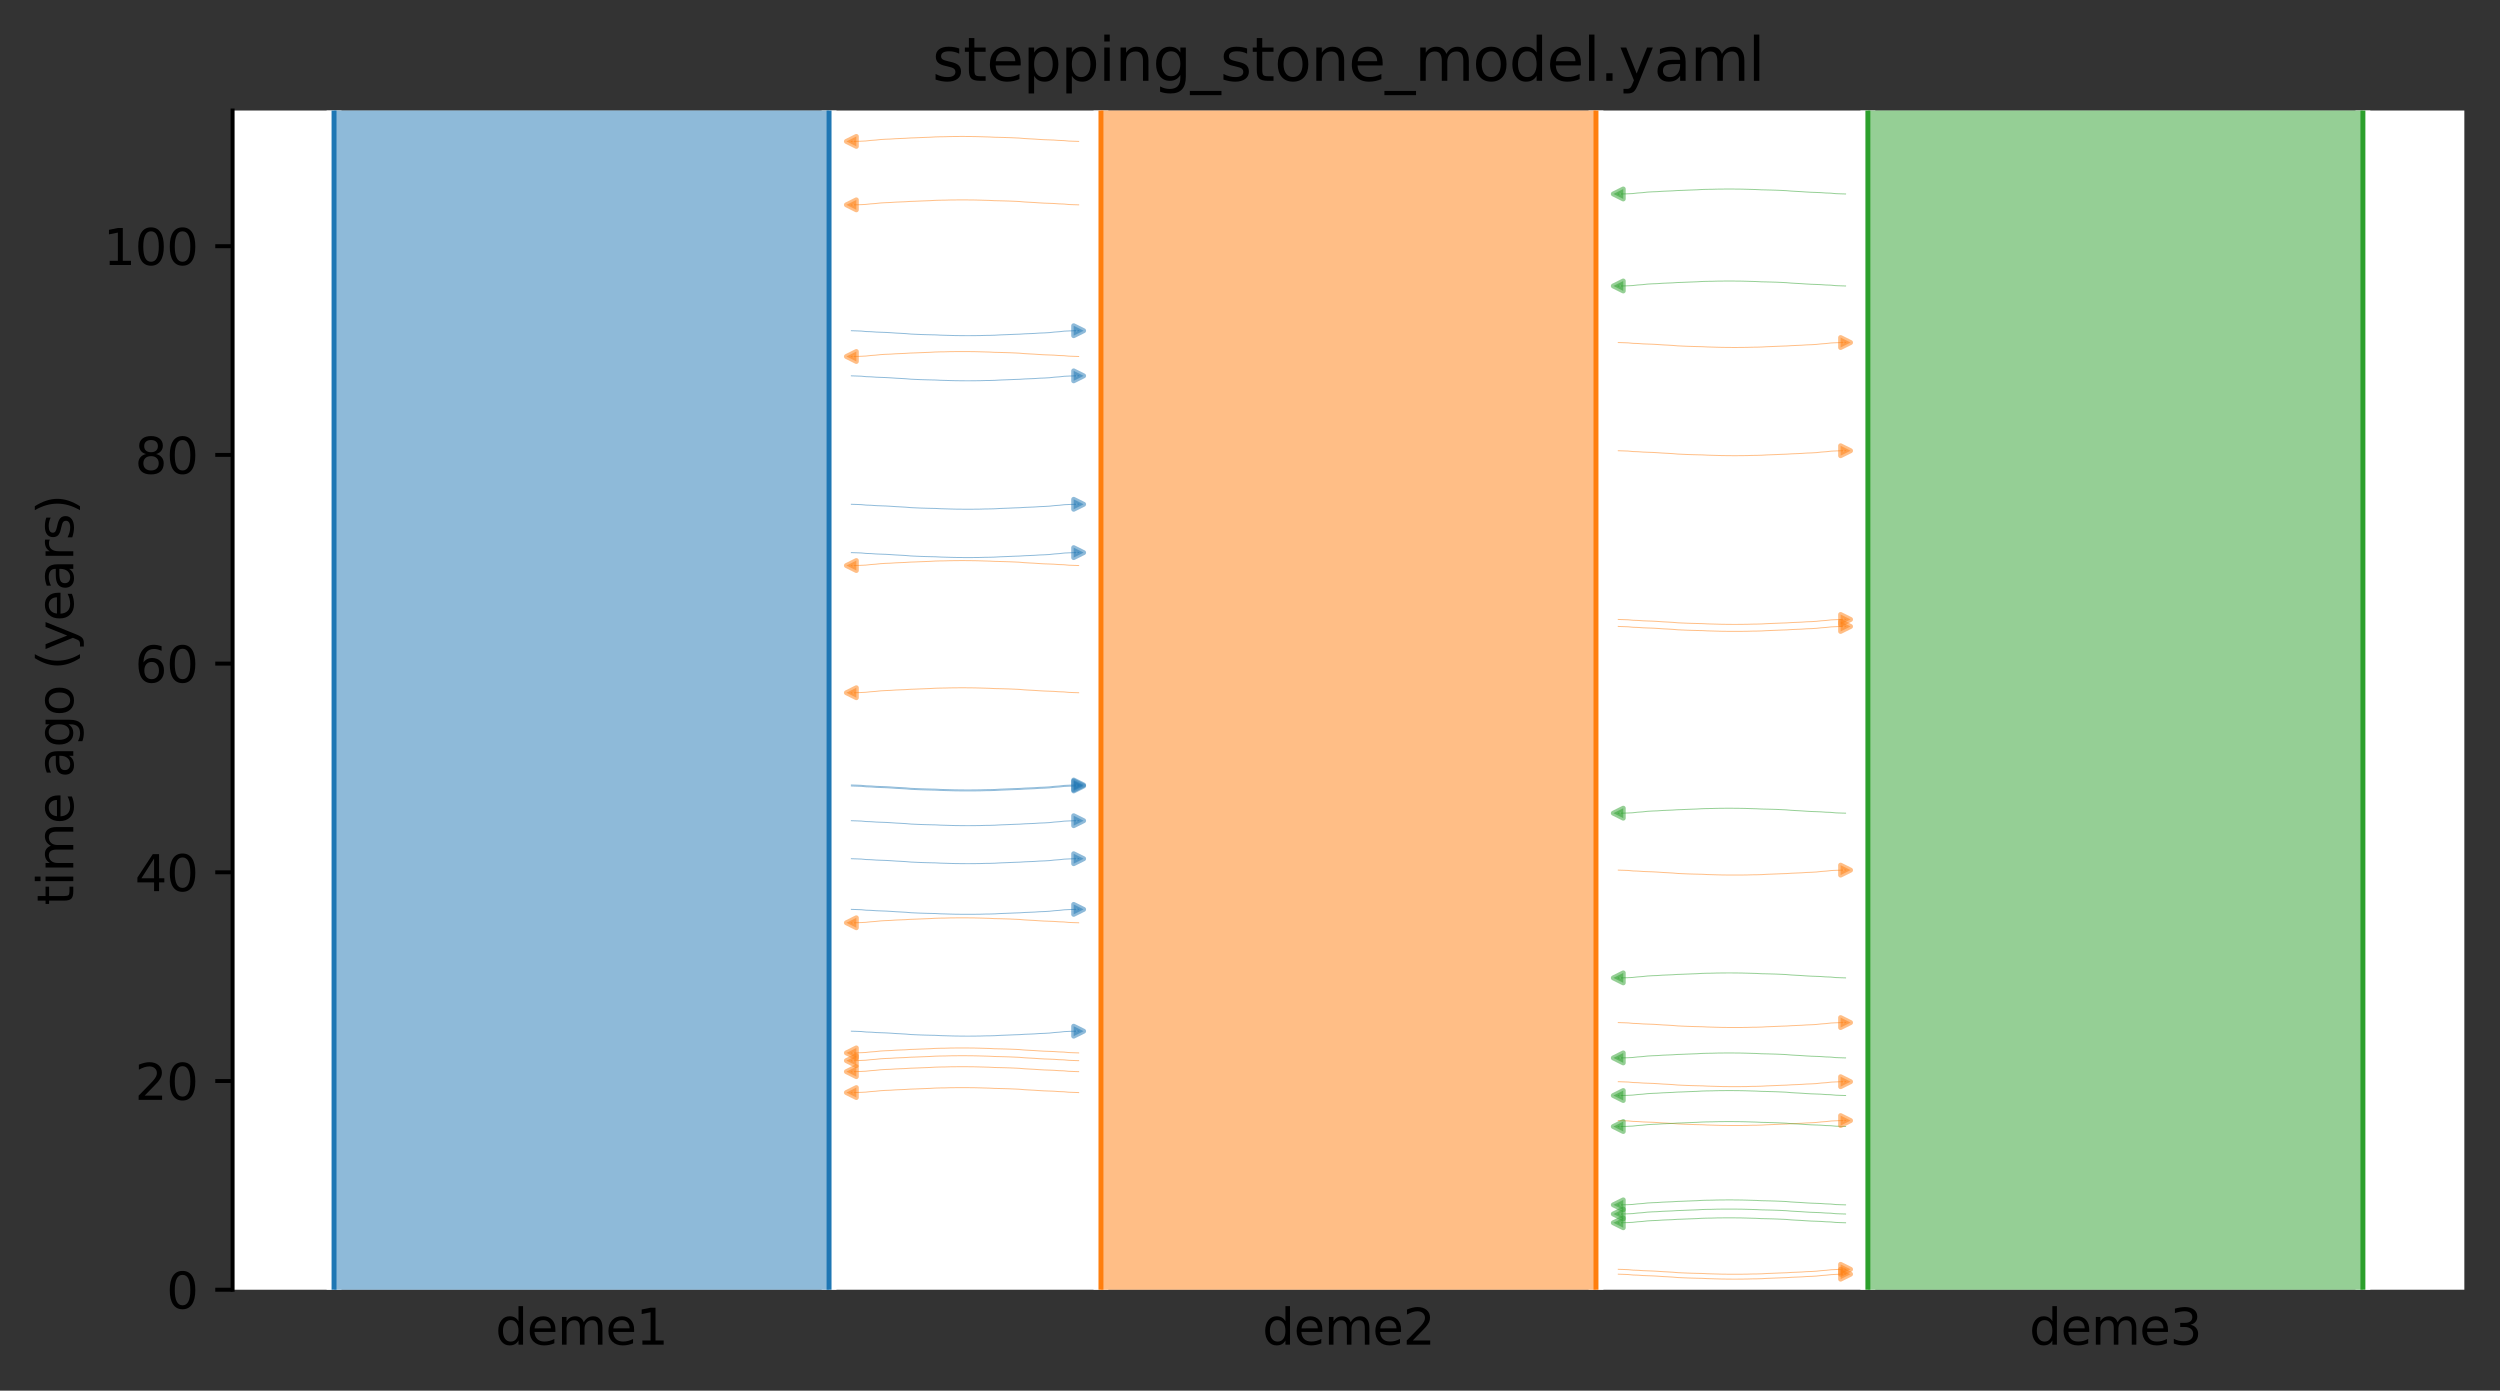 <?xml version="1.0" encoding="utf-8" standalone="no"?>
<!DOCTYPE svg PUBLIC "-//W3C//DTD SVG 1.1//EN"
  "http://www.w3.org/Graphics/SVG/1.1/DTD/svg11.dtd">
<svg xmlns:xlink="http://www.w3.org/1999/xlink" width="504.8pt" height="280.8pt" viewBox="0 0 504.8 280.8" xmlns="http://www.w3.org/2000/svg" version="1.1">
 <rect x="0" y="0" width="504.8" height="280.8" fill="#333333" stroke="none"/>
 <defs>
  <style type="text/css">*{stroke-linejoin: round; stroke-linecap: butt}</style>
 </defs>
 <g id="figure_1">
  <g id="patch_1">
   <path d="M 0 280.8 
L 504.8 280.8 
L 504.8 0 
L 0 0 
L 0 280.8 
z
" style="fill: none"/>
  </g>
  <g id="axes_1">
   <g id="patch_2">
    <path d="M 46.966 260.422 
L 497.6 260.422 
L 497.6 22.318 
L 46.966 22.318 
z
" style="fill: #ffffff"/>
   </g>
   <path d="M 171.908 173.392 
L 172.908 173.424 
L 173.908 173.461 
L 174.908 173.558 
L 175.908 173.591 
L 176.908 173.664 
L 177.908 173.703 
L 178.908 173.738 
L 179.908 173.796 
L 180.908 173.866 
L 181.908 173.918 
L 182.908 173.978 
L 183.908 174.066 
L 184.908 174.112 
L 185.908 174.154 
L 186.908 174.185 
L 187.908 174.211 
L 188.908 174.232 
L 189.908 174.286 
L 190.908 174.314 
L 191.908 174.344 
L 192.908 174.369 
L 193.908 174.381 
L 194.908 174.391 
L 195.908 174.391 
L 196.908 174.381 
L 197.908 174.369 
L 198.908 174.338 
L 199.908 174.327 
L 200.908 174.297 
L 201.908 174.237 
L 202.908 174.2 
L 203.908 174.161 
L 204.908 174.119 
L 205.908 174.086 
L 206.908 174.018 
L 207.908 173.979 
L 208.908 173.937 
L 209.908 173.866 
L 210.908 173.83 
L 211.908 173.771 
L 212.908 173.66 
L 213.908 173.59 
L 214.908 173.477 
L 215.908 173.431 
L 217.8 173.37 
" clip-path="url(#pacb5dbfbbd)" style="fill: none; stroke: #1f77b4; stroke-opacity: 0.5; stroke-width: 0.2; stroke-linecap: square"/>
   <path d="M 171.908 158.506 
L 172.908 158.538 
L 173.908 158.575 
L 174.908 158.673 
L 175.908 158.705 
L 176.908 158.779 
L 177.908 158.817 
L 178.908 158.853 
L 179.908 158.91 
L 180.908 158.981 
L 181.908 159.033 
L 182.908 159.092 
L 183.908 159.18 
L 184.908 159.226 
L 185.908 159.269 
L 186.908 159.299 
L 187.908 159.325 
L 188.908 159.346 
L 189.908 159.401 
L 190.908 159.429 
L 191.908 159.458 
L 192.908 159.484 
L 193.908 159.495 
L 194.908 159.505 
L 195.908 159.505 
L 196.908 159.495 
L 197.908 159.484 
L 198.908 159.453 
L 199.908 159.442 
L 200.908 159.411 
L 201.908 159.352 
L 202.908 159.314 
L 203.908 159.275 
L 204.908 159.233 
L 205.908 159.2 
L 206.908 159.133 
L 207.908 159.094 
L 208.908 159.051 
L 209.908 158.98 
L 210.908 158.944 
L 211.908 158.886 
L 212.908 158.775 
L 213.908 158.704 
L 214.908 158.591 
L 215.908 158.545 
L 217.8 158.484 
" clip-path="url(#pacb5dbfbbd)" style="fill: none; stroke: #1f77b4; stroke-opacity: 0.5; stroke-width: 0.2; stroke-linecap: square"/>
   <path d="M 171.908 183.621 
L 172.908 183.653 
L 173.908 183.69 
L 174.908 183.787 
L 175.908 183.82 
L 176.908 183.894 
L 177.908 183.932 
L 178.908 183.968 
L 179.908 184.025 
L 180.908 184.096 
L 181.908 184.148 
L 182.908 184.207 
L 183.908 184.295 
L 184.908 184.341 
L 185.908 184.384 
L 186.908 184.414 
L 187.908 184.44 
L 188.908 184.461 
L 189.908 184.516 
L 190.908 184.543 
L 191.908 184.573 
L 192.908 184.599 
L 193.908 184.61 
L 194.908 184.62 
L 195.908 184.62 
L 196.908 184.61 
L 197.908 184.599 
L 198.908 184.568 
L 199.908 184.556 
L 200.908 184.526 
L 201.908 184.466 
L 202.908 184.429 
L 203.908 184.39 
L 204.908 184.348 
L 205.908 184.315 
L 206.908 184.248 
L 207.908 184.208 
L 208.908 184.166 
L 209.908 184.095 
L 210.908 184.059 
L 211.908 184 
L 212.908 183.889 
L 213.908 183.819 
L 214.908 183.706 
L 215.908 183.66 
L 217.8 183.599 
" clip-path="url(#pacb5dbfbbd)" style="fill: none; stroke: #1f77b4; stroke-opacity: 0.5; stroke-width: 0.2; stroke-linecap: square"/>
   <path d="M 171.908 158.706 
L 172.908 158.738 
L 173.908 158.775 
L 174.908 158.873 
L 175.908 158.905 
L 176.908 158.979 
L 177.908 159.017 
L 178.908 159.053 
L 179.908 159.11 
L 180.908 159.181 
L 181.908 159.233 
L 182.908 159.292 
L 183.908 159.38 
L 184.908 159.426 
L 185.908 159.469 
L 186.908 159.499 
L 187.908 159.525 
L 188.908 159.546 
L 189.908 159.601 
L 190.908 159.629 
L 191.908 159.658 
L 192.908 159.684 
L 193.908 159.695 
L 194.908 159.705 
L 195.908 159.705 
L 196.908 159.695 
L 197.908 159.684 
L 198.908 159.653 
L 199.908 159.641 
L 200.908 159.611 
L 201.908 159.552 
L 202.908 159.514 
L 203.908 159.475 
L 204.908 159.433 
L 205.908 159.4 
L 206.908 159.333 
L 207.908 159.293 
L 208.908 159.251 
L 209.908 159.18 
L 210.908 159.144 
L 211.908 159.085 
L 212.908 158.974 
L 213.908 158.904 
L 214.908 158.791 
L 215.908 158.745 
L 217.8 158.684 
" clip-path="url(#pacb5dbfbbd)" style="fill: none; stroke: #1f77b4; stroke-opacity: 0.5; stroke-width: 0.2; stroke-linecap: square"/>
   <path d="M 171.908 75.892 
L 172.908 75.924 
L 173.908 75.96 
L 174.908 76.058 
L 175.908 76.091 
L 176.908 76.164 
L 177.908 76.203 
L 178.908 76.238 
L 179.908 76.296 
L 180.908 76.366 
L 181.908 76.418 
L 182.908 76.477 
L 183.908 76.566 
L 184.908 76.612 
L 185.908 76.654 
L 186.908 76.685 
L 187.908 76.711 
L 188.908 76.732 
L 189.908 76.786 
L 190.908 76.814 
L 191.908 76.844 
L 192.908 76.869 
L 193.908 76.881 
L 194.908 76.891 
L 195.908 76.891 
L 196.908 76.881 
L 197.908 76.869 
L 198.908 76.838 
L 199.908 76.827 
L 200.908 76.797 
L 201.908 76.737 
L 202.908 76.7 
L 203.908 76.661 
L 204.908 76.619 
L 205.908 76.586 
L 206.908 76.518 
L 207.908 76.479 
L 208.908 76.437 
L 209.908 76.366 
L 210.908 76.33 
L 211.908 76.271 
L 212.908 76.16 
L 213.908 76.09 
L 214.908 75.977 
L 215.908 75.931 
L 217.8 75.87 
" clip-path="url(#pacb5dbfbbd)" style="fill: none; stroke: #1f77b4; stroke-opacity: 0.5; stroke-width: 0.2; stroke-linecap: square"/>
   <path d="M 171.908 101.826 
L 172.908 101.857 
L 173.908 101.894 
L 174.908 101.992 
L 175.908 102.024 
L 176.908 102.098 
L 177.908 102.137 
L 178.908 102.172 
L 179.908 102.23 
L 180.908 102.3 
L 181.908 102.352 
L 182.908 102.411 
L 183.908 102.499 
L 184.908 102.546 
L 185.908 102.588 
L 186.908 102.619 
L 187.908 102.645 
L 188.908 102.666 
L 189.908 102.72 
L 190.908 102.748 
L 191.908 102.778 
L 192.908 102.803 
L 193.908 102.814 
L 194.908 102.824 
L 195.908 102.824 
L 196.908 102.815 
L 197.908 102.803 
L 198.908 102.772 
L 199.908 102.761 
L 200.908 102.731 
L 201.908 102.671 
L 202.908 102.634 
L 203.908 102.595 
L 204.908 102.552 
L 205.908 102.519 
L 206.908 102.452 
L 207.908 102.413 
L 208.908 102.37 
L 209.908 102.3 
L 210.908 102.263 
L 211.908 102.205 
L 212.908 102.094 
L 213.908 102.023 
L 214.908 101.91 
L 215.908 101.865 
L 217.8 101.803 
" clip-path="url(#pacb5dbfbbd)" style="fill: none; stroke: #1f77b4; stroke-opacity: 0.5; stroke-width: 0.2; stroke-linecap: square"/>
   <path d="M 171.908 111.585 
L 172.908 111.616 
L 173.908 111.653 
L 174.908 111.751 
L 175.908 111.783 
L 176.908 111.857 
L 177.908 111.896 
L 178.908 111.931 
L 179.908 111.989 
L 180.908 112.059 
L 181.908 112.111 
L 182.908 112.17 
L 183.908 112.258 
L 184.908 112.305 
L 185.908 112.347 
L 186.908 112.378 
L 187.908 112.404 
L 188.908 112.425 
L 189.908 112.479 
L 190.908 112.507 
L 191.908 112.537 
L 192.908 112.562 
L 193.908 112.573 
L 194.908 112.583 
L 195.908 112.583 
L 196.908 112.574 
L 197.908 112.562 
L 198.908 112.531 
L 199.908 112.52 
L 200.908 112.49 
L 201.908 112.43 
L 202.908 112.393 
L 203.908 112.354 
L 204.908 112.311 
L 205.908 112.278 
L 206.908 112.211 
L 207.908 112.172 
L 208.908 112.129 
L 209.908 112.059 
L 210.908 112.022 
L 211.908 111.964 
L 212.908 111.853 
L 213.908 111.782 
L 214.908 111.669 
L 215.908 111.624 
L 217.8 111.562 
" clip-path="url(#pacb5dbfbbd)" style="fill: none; stroke: #1f77b4; stroke-opacity: 0.5; stroke-width: 0.2; stroke-linecap: square"/>
   <path d="M 171.908 208.218 
L 172.908 208.249 
L 173.908 208.286 
L 174.908 208.384 
L 175.908 208.416 
L 176.908 208.49 
L 177.908 208.528 
L 178.908 208.564 
L 179.908 208.621 
L 180.908 208.692 
L 181.908 208.744 
L 182.908 208.803 
L 183.908 208.891 
L 184.908 208.937 
L 185.908 208.98 
L 186.908 209.01 
L 187.908 209.036 
L 188.908 209.057 
L 189.908 209.112 
L 190.908 209.14 
L 191.908 209.169 
L 192.908 209.195 
L 193.908 209.206 
L 194.908 209.216 
L 195.908 209.216 
L 196.908 209.206 
L 197.908 209.195 
L 198.908 209.164 
L 199.908 209.153 
L 200.908 209.122 
L 201.908 209.063 
L 202.908 209.025 
L 203.908 208.986 
L 204.908 208.944 
L 205.908 208.911 
L 206.908 208.844 
L 207.908 208.805 
L 208.908 208.762 
L 209.908 208.691 
L 210.908 208.655 
L 211.908 208.597 
L 212.908 208.486 
L 213.908 208.415 
L 214.908 208.302 
L 215.908 208.256 
L 217.8 208.195 
" clip-path="url(#pacb5dbfbbd)" style="fill: none; stroke: #1f77b4; stroke-opacity: 0.5; stroke-width: 0.2; stroke-linecap: square"/>
   <path d="M 171.908 66.779 
L 172.908 66.811 
L 173.908 66.848 
L 174.908 66.946 
L 175.908 66.978 
L 176.908 67.052 
L 177.908 67.09 
L 178.908 67.126 
L 179.908 67.183 
L 180.908 67.254 
L 181.908 67.306 
L 182.908 67.365 
L 183.908 67.453 
L 184.908 67.499 
L 185.908 67.542 
L 186.908 67.572 
L 187.908 67.598 
L 188.908 67.619 
L 189.908 67.674 
L 190.908 67.702 
L 191.908 67.731 
L 192.908 67.757 
L 193.908 67.768 
L 194.908 67.778 
L 195.908 67.778 
L 196.908 67.768 
L 197.908 67.757 
L 198.908 67.726 
L 199.908 67.714 
L 200.908 67.684 
L 201.908 67.625 
L 202.908 67.587 
L 203.908 67.548 
L 204.908 67.506 
L 205.908 67.473 
L 206.908 67.406 
L 207.908 67.367 
L 208.908 67.324 
L 209.908 67.253 
L 210.908 67.217 
L 211.908 67.158 
L 212.908 67.048 
L 213.908 66.977 
L 214.908 66.864 
L 215.908 66.818 
L 217.8 66.757 
" clip-path="url(#pacb5dbfbbd)" style="fill: none; stroke: #1f77b4; stroke-opacity: 0.5; stroke-width: 0.2; stroke-linecap: square"/>
   <path d="M 171.908 165.719 
L 172.908 165.751 
L 173.908 165.788 
L 174.908 165.885 
L 175.908 165.918 
L 176.908 165.991 
L 177.908 166.03 
L 178.908 166.065 
L 179.908 166.123 
L 180.908 166.193 
L 181.908 166.245 
L 182.908 166.304 
L 183.908 166.393 
L 184.908 166.439 
L 185.908 166.481 
L 186.908 166.512 
L 187.908 166.538 
L 188.908 166.559 
L 189.908 166.613 
L 190.908 166.641 
L 191.908 166.671 
L 192.908 166.696 
L 193.908 166.708 
L 194.908 166.718 
L 195.908 166.718 
L 196.908 166.708 
L 197.908 166.696 
L 198.908 166.665 
L 199.908 166.654 
L 200.908 166.624 
L 201.908 166.564 
L 202.908 166.527 
L 203.908 166.488 
L 204.908 166.446 
L 205.908 166.413 
L 206.908 166.345 
L 207.908 166.306 
L 208.908 166.264 
L 209.908 166.193 
L 210.908 166.157 
L 211.908 166.098 
L 212.908 165.987 
L 213.908 165.917 
L 214.908 165.804 
L 215.908 165.758 
L 217.8 165.697 
" clip-path="url(#pacb5dbfbbd)" style="fill: none; stroke: #1f77b4; stroke-opacity: 0.5; stroke-width: 0.2; stroke-linecap: square"/>
   <path d="M 217.8 214.168 
L 216.8 214.136 
L 215.8 214.099 
L 214.8 214.001 
L 213.8 213.969 
L 212.8 213.895 
L 211.8 213.857 
L 210.8 213.821 
L 209.8 213.764 
L 208.8 213.693 
L 207.8 213.641 
L 206.8 213.582 
L 205.8 213.494 
L 204.8 213.448 
L 203.8 213.405 
L 202.8 213.375 
L 201.8 213.349 
L 200.8 213.328 
L 199.8 213.273 
L 198.8 213.245 
L 197.8 213.216 
L 196.8 213.19 
L 195.8 213.179 
L 194.8 213.169 
L 193.8 213.169 
L 192.8 213.179 
L 191.8 213.19 
L 190.8 213.221 
L 189.8 213.232 
L 188.8 213.263 
L 187.8 213.322 
L 186.8 213.36 
L 185.8 213.399 
L 184.8 213.441 
L 183.8 213.474 
L 182.8 213.541 
L 181.8 213.58 
L 180.8 213.623 
L 179.8 213.694 
L 178.8 213.73 
L 177.8 213.788 
L 176.8 213.899 
L 175.8 213.97 
L 174.8 214.083 
L 173.8 214.129 
L 171.908 214.19 
" clip-path="url(#pacb5dbfbbd)" style="fill: none; stroke: #ff7f0e; stroke-opacity: 0.5; stroke-width: 0.2; stroke-linecap: square"/>
   <path d="M 217.8 212.601 
L 216.8 212.57 
L 215.8 212.533 
L 214.8 212.435 
L 213.8 212.402 
L 212.8 212.329 
L 211.8 212.29 
L 210.8 212.255 
L 209.8 212.197 
L 208.8 212.127 
L 207.8 212.075 
L 206.8 212.016 
L 205.8 211.927 
L 204.8 211.881 
L 203.8 211.839 
L 202.8 211.808 
L 201.8 211.782 
L 200.8 211.761 
L 199.8 211.707 
L 198.8 211.679 
L 197.8 211.649 
L 196.8 211.624 
L 195.8 211.613 
L 194.8 211.602 
L 193.8 211.603 
L 192.8 211.612 
L 191.8 211.624 
L 190.8 211.655 
L 189.8 211.666 
L 188.8 211.696 
L 187.8 211.756 
L 186.8 211.793 
L 185.8 211.832 
L 184.8 211.875 
L 183.8 211.907 
L 182.8 211.975 
L 181.8 212.014 
L 180.8 212.057 
L 179.8 212.127 
L 178.8 212.164 
L 177.8 212.222 
L 176.8 212.333 
L 175.8 212.404 
L 174.8 212.517 
L 173.8 212.562 
L 171.908 212.624 
" clip-path="url(#pacb5dbfbbd)" style="fill: none; stroke: #ff7f0e; stroke-opacity: 0.5; stroke-width: 0.2; stroke-linecap: square"/>
   <path d="M 217.8 28.553 
L 216.8 28.521 
L 215.8 28.484 
L 214.8 28.387 
L 213.8 28.354 
L 212.8 28.28 
L 211.8 28.242 
L 210.8 28.206 
L 209.8 28.149 
L 208.8 28.078 
L 207.8 28.026 
L 206.8 27.967 
L 205.8 27.879 
L 204.8 27.833 
L 203.8 27.79 
L 202.8 27.76 
L 201.8 27.734 
L 200.8 27.713 
L 199.8 27.658 
L 198.8 27.631 
L 197.8 27.601 
L 196.8 27.575 
L 195.8 27.564 
L 194.8 27.554 
L 193.8 27.554 
L 192.8 27.564 
L 191.8 27.575 
L 190.8 27.606 
L 189.8 27.618 
L 188.8 27.648 
L 187.8 27.708 
L 186.8 27.745 
L 185.8 27.784 
L 184.8 27.826 
L 183.8 27.859 
L 182.8 27.926 
L 181.8 27.966 
L 180.8 28.008 
L 179.8 28.079 
L 178.8 28.115 
L 177.8 28.174 
L 176.8 28.285 
L 175.8 28.355 
L 174.8 28.468 
L 173.8 28.514 
L 171.908 28.575 
" clip-path="url(#pacb5dbfbbd)" style="fill: none; stroke: #ff7f0e; stroke-opacity: 0.5; stroke-width: 0.2; stroke-linecap: square"/>
   <path d="M 217.8 186.326 
L 216.8 186.294 
L 215.8 186.257 
L 214.8 186.159 
L 213.8 186.127 
L 212.8 186.053 
L 211.8 186.015 
L 210.8 185.979 
L 209.8 185.922 
L 208.8 185.851 
L 207.8 185.799 
L 206.8 185.74 
L 205.8 185.652 
L 204.8 185.606 
L 203.8 185.563 
L 202.8 185.533 
L 201.8 185.507 
L 200.8 185.486 
L 199.8 185.431 
L 198.8 185.403 
L 197.8 185.374 
L 196.8 185.348 
L 195.8 185.337 
L 194.8 185.327 
L 193.8 185.327 
L 192.8 185.337 
L 191.8 185.348 
L 190.8 185.379 
L 189.8 185.391 
L 188.8 185.421 
L 187.8 185.48 
L 186.8 185.518 
L 185.8 185.557 
L 184.8 185.599 
L 183.8 185.632 
L 182.8 185.699 
L 181.8 185.738 
L 180.8 185.781 
L 179.8 185.852 
L 178.8 185.888 
L 177.8 185.947 
L 176.8 186.057 
L 175.8 186.128 
L 174.8 186.241 
L 173.8 186.287 
L 171.908 186.348 
" clip-path="url(#pacb5dbfbbd)" style="fill: none; stroke: #ff7f0e; stroke-opacity: 0.5; stroke-width: 0.2; stroke-linecap: square"/>
   <path d="M 217.8 220.611 
L 216.8 220.579 
L 215.8 220.543 
L 214.8 220.445 
L 213.8 220.412 
L 212.8 220.339 
L 211.8 220.3 
L 210.8 220.265 
L 209.8 220.207 
L 208.8 220.137 
L 207.8 220.085 
L 206.8 220.026 
L 205.8 219.937 
L 204.8 219.891 
L 203.8 219.849 
L 202.8 219.818 
L 201.8 219.792 
L 200.8 219.771 
L 199.8 219.717 
L 198.8 219.689 
L 197.8 219.659 
L 196.8 219.634 
L 195.8 219.622 
L 194.8 219.612 
L 193.8 219.612 
L 192.8 219.622 
L 191.8 219.634 
L 190.8 219.665 
L 189.8 219.676 
L 188.8 219.706 
L 187.8 219.766 
L 186.8 219.803 
L 185.8 219.842 
L 184.8 219.884 
L 183.8 219.917 
L 182.8 219.985 
L 181.8 220.024 
L 180.8 220.066 
L 179.8 220.137 
L 178.8 220.173 
L 177.8 220.232 
L 176.8 220.343 
L 175.8 220.413 
L 174.8 220.526 
L 173.8 220.572 
L 171.908 220.633 
" clip-path="url(#pacb5dbfbbd)" style="fill: none; stroke: #ff7f0e; stroke-opacity: 0.5; stroke-width: 0.2; stroke-linecap: square"/>
   <path d="M 217.8 216.387 
L 216.8 216.355 
L 215.8 216.318 
L 214.8 216.22 
L 213.8 216.188 
L 212.8 216.114 
L 211.8 216.076 
L 210.8 216.04 
L 209.8 215.983 
L 208.8 215.912 
L 207.8 215.86 
L 206.8 215.801 
L 205.8 215.713 
L 204.8 215.667 
L 203.8 215.624 
L 202.8 215.594 
L 201.8 215.568 
L 200.8 215.547 
L 199.8 215.492 
L 198.8 215.464 
L 197.8 215.435 
L 196.8 215.409 
L 195.8 215.398 
L 194.8 215.388 
L 193.8 215.388 
L 192.8 215.398 
L 191.8 215.409 
L 190.8 215.44 
L 189.8 215.451 
L 188.8 215.482 
L 187.8 215.541 
L 186.8 215.579 
L 185.8 215.618 
L 184.8 215.66 
L 183.8 215.693 
L 182.8 215.76 
L 181.8 215.799 
L 180.8 215.842 
L 179.8 215.913 
L 178.8 215.949 
L 177.8 216.007 
L 176.8 216.118 
L 175.8 216.189 
L 174.8 216.302 
L 173.8 216.348 
L 171.908 216.409 
" clip-path="url(#pacb5dbfbbd)" style="fill: none; stroke: #ff7f0e; stroke-opacity: 0.5; stroke-width: 0.2; stroke-linecap: square"/>
   <path d="M 217.8 71.983 
L 216.8 71.951 
L 215.8 71.914 
L 214.8 71.817 
L 213.8 71.784 
L 212.8 71.71 
L 211.8 71.672 
L 210.8 71.636 
L 209.8 71.579 
L 208.8 71.508 
L 207.8 71.456 
L 206.8 71.397 
L 205.8 71.309 
L 204.8 71.263 
L 203.8 71.22 
L 202.8 71.19 
L 201.8 71.164 
L 200.8 71.143 
L 199.8 71.088 
L 198.8 71.06 
L 197.8 71.031 
L 196.8 71.005 
L 195.8 70.994 
L 194.8 70.984 
L 193.8 70.984 
L 192.8 70.994 
L 191.8 71.005 
L 190.8 71.036 
L 189.8 71.048 
L 188.8 71.078 
L 187.8 71.137 
L 186.8 71.175 
L 185.8 71.214 
L 184.8 71.256 
L 183.8 71.289 
L 182.8 71.356 
L 181.8 71.396 
L 180.8 71.438 
L 179.8 71.509 
L 178.8 71.545 
L 177.8 71.604 
L 176.8 71.715 
L 175.8 71.785 
L 174.8 71.898 
L 173.8 71.944 
L 171.908 72.005 
" clip-path="url(#pacb5dbfbbd)" style="fill: none; stroke: #ff7f0e; stroke-opacity: 0.5; stroke-width: 0.2; stroke-linecap: square"/>
   <path d="M 217.8 41.362 
L 216.8 41.331 
L 215.8 41.294 
L 214.8 41.196 
L 213.8 41.163 
L 212.8 41.09 
L 211.8 41.051 
L 210.8 41.016 
L 209.8 40.958 
L 208.8 40.888 
L 207.8 40.836 
L 206.8 40.777 
L 205.8 40.688 
L 204.8 40.642 
L 203.8 40.6 
L 202.8 40.569 
L 201.8 40.543 
L 200.8 40.522 
L 199.8 40.468 
L 198.8 40.44 
L 197.8 40.41 
L 196.8 40.385 
L 195.8 40.374 
L 194.8 40.363 
L 193.8 40.364 
L 192.8 40.373 
L 191.8 40.385 
L 190.8 40.416 
L 189.8 40.427 
L 188.8 40.457 
L 187.8 40.517 
L 186.8 40.554 
L 185.8 40.593 
L 184.8 40.636 
L 183.8 40.668 
L 182.8 40.736 
L 181.8 40.775 
L 180.8 40.818 
L 179.8 40.888 
L 178.8 40.925 
L 177.8 40.983 
L 176.8 41.094 
L 175.8 41.165 
L 174.8 41.278 
L 173.8 41.323 
L 171.908 41.385 
" clip-path="url(#pacb5dbfbbd)" style="fill: none; stroke: #ff7f0e; stroke-opacity: 0.5; stroke-width: 0.2; stroke-linecap: square"/>
   <path d="M 217.8 139.876 
L 216.8 139.844 
L 215.8 139.807 
L 214.8 139.709 
L 213.8 139.677 
L 212.8 139.603 
L 211.8 139.565 
L 210.8 139.529 
L 209.8 139.472 
L 208.8 139.401 
L 207.8 139.349 
L 206.8 139.29 
L 205.8 139.202 
L 204.8 139.156 
L 203.8 139.113 
L 202.8 139.083 
L 201.8 139.057 
L 200.8 139.036 
L 199.8 138.981 
L 198.8 138.953 
L 197.8 138.924 
L 196.8 138.898 
L 195.8 138.887 
L 194.8 138.877 
L 193.8 138.877 
L 192.8 138.887 
L 191.8 138.898 
L 190.8 138.929 
L 189.8 138.94 
L 188.8 138.971 
L 187.8 139.03 
L 186.8 139.068 
L 185.8 139.107 
L 184.8 139.149 
L 183.8 139.182 
L 182.8 139.249 
L 181.8 139.288 
L 180.8 139.331 
L 179.8 139.402 
L 178.8 139.438 
L 177.8 139.496 
L 176.8 139.607 
L 175.8 139.678 
L 174.8 139.791 
L 173.8 139.837 
L 171.908 139.898 
" clip-path="url(#pacb5dbfbbd)" style="fill: none; stroke: #ff7f0e; stroke-opacity: 0.5; stroke-width: 0.2; stroke-linecap: square"/>
   <path d="M 217.8 114.194 
L 216.8 114.162 
L 215.8 114.125 
L 214.8 114.028 
L 213.8 113.995 
L 212.8 113.922 
L 211.8 113.883 
L 210.8 113.848 
L 209.8 113.79 
L 208.8 113.72 
L 207.8 113.668 
L 206.8 113.609 
L 205.8 113.52 
L 204.8 113.474 
L 203.8 113.432 
L 202.8 113.401 
L 201.8 113.375 
L 200.8 113.354 
L 199.8 113.3 
L 198.8 113.272 
L 197.8 113.242 
L 196.8 113.217 
L 195.8 113.205 
L 194.8 113.195 
L 193.8 113.195 
L 192.8 113.205 
L 191.8 113.217 
L 190.8 113.248 
L 189.8 113.259 
L 188.8 113.289 
L 187.8 113.349 
L 186.8 113.386 
L 185.8 113.425 
L 184.8 113.467 
L 183.8 113.5 
L 182.8 113.568 
L 181.8 113.607 
L 180.8 113.649 
L 179.8 113.72 
L 178.8 113.756 
L 177.8 113.815 
L 176.8 113.926 
L 175.8 113.996 
L 174.8 114.109 
L 173.8 114.155 
L 171.908 114.216 
" clip-path="url(#pacb5dbfbbd)" style="fill: none; stroke: #ff7f0e; stroke-opacity: 0.5; stroke-width: 0.2; stroke-linecap: square"/>
   <path d="M 326.766 218.416 
L 327.766 218.448 
L 328.766 218.485 
L 329.766 218.582 
L 330.766 218.615 
L 331.766 218.689 
L 332.766 218.727 
L 333.766 218.762 
L 334.766 218.82 
L 335.766 218.891 
L 336.766 218.942 
L 337.766 219.002 
L 338.766 219.09 
L 339.766 219.136 
L 340.766 219.178 
L 341.766 219.209 
L 342.766 219.235 
L 343.766 219.256 
L 344.766 219.31 
L 345.766 219.338 
L 346.766 219.368 
L 347.766 219.394 
L 348.766 219.405 
L 349.766 219.415 
L 350.766 219.415 
L 351.766 219.405 
L 352.766 219.394 
L 353.766 219.362 
L 354.766 219.351 
L 355.766 219.321 
L 356.766 219.261 
L 357.766 219.224 
L 358.766 219.185 
L 359.766 219.143 
L 360.766 219.11 
L 361.766 219.042 
L 362.766 219.003 
L 363.766 218.961 
L 364.766 218.89 
L 365.766 218.854 
L 366.766 218.795 
L 367.766 218.684 
L 368.766 218.614 
L 369.766 218.501 
L 370.766 218.455 
L 372.658 218.394 
" clip-path="url(#pacb5dbfbbd)" style="fill: none; stroke: #ff7f0e; stroke-opacity: 0.5; stroke-width: 0.2; stroke-linecap: square"/>
   <path d="M 326.766 175.695 
L 327.766 175.726 
L 328.766 175.763 
L 329.766 175.861 
L 330.766 175.894 
L 331.766 175.967 
L 332.766 176.006 
L 333.766 176.041 
L 334.766 176.099 
L 335.766 176.169 
L 336.766 176.221 
L 337.766 176.28 
L 338.766 176.369 
L 339.766 176.415 
L 340.766 176.457 
L 341.766 176.488 
L 342.766 176.514 
L 343.766 176.535 
L 344.766 176.589 
L 345.766 176.617 
L 346.766 176.647 
L 347.766 176.672 
L 348.766 176.683 
L 349.766 176.693 
L 350.766 176.693 
L 351.766 176.684 
L 352.766 176.672 
L 353.766 176.641 
L 354.766 176.63 
L 355.766 176.6 
L 356.766 176.54 
L 357.766 176.503 
L 358.766 176.464 
L 359.766 176.421 
L 360.766 176.389 
L 361.766 176.321 
L 362.766 176.282 
L 363.766 176.239 
L 364.766 176.169 
L 365.766 176.132 
L 366.766 176.074 
L 367.766 175.963 
L 368.766 175.892 
L 369.766 175.779 
L 370.766 175.734 
L 372.658 175.672 
" clip-path="url(#pacb5dbfbbd)" style="fill: none; stroke: #ff7f0e; stroke-opacity: 0.5; stroke-width: 0.2; stroke-linecap: square"/>
   <path d="M 326.766 126.492 
L 327.766 126.524 
L 328.766 126.561 
L 329.766 126.658 
L 330.766 126.691 
L 331.766 126.765 
L 332.766 126.803 
L 333.766 126.839 
L 334.766 126.896 
L 335.766 126.967 
L 336.766 127.019 
L 337.766 127.078 
L 338.766 127.166 
L 339.766 127.212 
L 340.766 127.255 
L 341.766 127.285 
L 342.766 127.311 
L 343.766 127.332 
L 344.766 127.387 
L 345.766 127.415 
L 346.766 127.444 
L 347.766 127.47 
L 348.766 127.481 
L 349.766 127.491 
L 350.766 127.491 
L 351.766 127.481 
L 352.766 127.47 
L 353.766 127.439 
L 354.766 127.427 
L 355.766 127.397 
L 356.766 127.338 
L 357.766 127.3 
L 358.766 127.261 
L 359.766 127.219 
L 360.766 127.186 
L 361.766 127.119 
L 362.766 127.079 
L 363.766 127.037 
L 364.766 126.966 
L 365.766 126.93 
L 366.766 126.871 
L 367.766 126.76 
L 368.766 126.69 
L 369.766 126.577 
L 370.766 126.531 
L 372.658 126.47 
" clip-path="url(#pacb5dbfbbd)" style="fill: none; stroke: #ff7f0e; stroke-opacity: 0.5; stroke-width: 0.2; stroke-linecap: square"/>
   <path d="M 326.766 206.479 
L 327.766 206.51 
L 328.766 206.547 
L 329.766 206.645 
L 330.766 206.678 
L 331.766 206.751 
L 332.766 206.79 
L 333.766 206.825 
L 334.766 206.883 
L 335.766 206.953 
L 336.766 207.005 
L 337.766 207.064 
L 338.766 207.153 
L 339.766 207.199 
L 340.766 207.241 
L 341.766 207.272 
L 342.766 207.298 
L 343.766 207.319 
L 344.766 207.373 
L 345.766 207.401 
L 346.766 207.431 
L 347.766 207.456 
L 348.766 207.467 
L 349.766 207.477 
L 350.766 207.477 
L 351.766 207.468 
L 352.766 207.456 
L 353.766 207.425 
L 354.766 207.414 
L 355.766 207.384 
L 356.766 207.324 
L 357.766 207.287 
L 358.766 207.248 
L 359.766 207.205 
L 360.766 207.173 
L 361.766 207.105 
L 362.766 207.066 
L 363.766 207.023 
L 364.766 206.953 
L 365.766 206.916 
L 366.766 206.858 
L 367.766 206.747 
L 368.766 206.676 
L 369.766 206.563 
L 370.766 206.518 
L 372.658 206.456 
" clip-path="url(#pacb5dbfbbd)" style="fill: none; stroke: #ff7f0e; stroke-opacity: 0.5; stroke-width: 0.2; stroke-linecap: square"/>
   <path d="M 326.766 69.164 
L 327.766 69.195 
L 328.766 69.232 
L 329.766 69.33 
L 330.766 69.362 
L 331.766 69.436 
L 332.766 69.474 
L 333.766 69.51 
L 334.766 69.568 
L 335.766 69.638 
L 336.766 69.69 
L 337.766 69.749 
L 338.766 69.837 
L 339.766 69.883 
L 340.766 69.926 
L 341.766 69.956 
L 342.766 69.982 
L 343.766 70.004 
L 344.766 70.058 
L 345.766 70.086 
L 346.766 70.116 
L 347.766 70.141 
L 348.766 70.152 
L 349.766 70.162 
L 350.766 70.162 
L 351.766 70.153 
L 352.766 70.141 
L 353.766 70.11 
L 354.766 70.099 
L 355.766 70.069 
L 356.766 70.009 
L 357.766 69.972 
L 358.766 69.932 
L 359.766 69.89 
L 360.766 69.857 
L 361.766 69.79 
L 362.766 69.751 
L 363.766 69.708 
L 364.766 69.637 
L 365.766 69.601 
L 366.766 69.543 
L 367.766 69.432 
L 368.766 69.361 
L 369.766 69.248 
L 370.766 69.202 
L 372.658 69.141 
" clip-path="url(#pacb5dbfbbd)" style="fill: none; stroke: #ff7f0e; stroke-opacity: 0.5; stroke-width: 0.2; stroke-linecap: square"/>
   <path d="M 326.766 257.284 
L 327.766 257.316 
L 328.766 257.353 
L 329.766 257.45 
L 330.766 257.483 
L 331.766 257.556 
L 332.766 257.595 
L 333.766 257.63 
L 334.766 257.688 
L 335.766 257.758 
L 336.766 257.81 
L 337.766 257.87 
L 338.766 257.958 
L 339.766 258.004 
L 340.766 258.046 
L 341.766 258.077 
L 342.766 258.103 
L 343.766 258.124 
L 344.766 258.178 
L 345.766 258.206 
L 346.766 258.236 
L 347.766 258.261 
L 348.766 258.273 
L 349.766 258.283 
L 350.766 258.283 
L 351.766 258.273 
L 352.766 258.261 
L 353.766 258.23 
L 354.766 258.219 
L 355.766 258.189 
L 356.766 258.129 
L 357.766 258.092 
L 358.766 258.053 
L 359.766 258.011 
L 360.766 257.978 
L 361.766 257.91 
L 362.766 257.871 
L 363.766 257.829 
L 364.766 257.758 
L 365.766 257.722 
L 366.766 257.663 
L 367.766 257.552 
L 368.766 257.482 
L 369.766 257.369 
L 370.766 257.323 
L 372.658 257.262 
" clip-path="url(#pacb5dbfbbd)" style="fill: none; stroke: #ff7f0e; stroke-opacity: 0.5; stroke-width: 0.2; stroke-linecap: square"/>
   <path d="M 326.766 226.267 
L 327.766 226.298 
L 328.766 226.335 
L 329.766 226.433 
L 330.766 226.465 
L 331.766 226.539 
L 332.766 226.577 
L 333.766 226.613 
L 334.766 226.671 
L 335.766 226.741 
L 336.766 226.793 
L 337.766 226.852 
L 338.766 226.94 
L 339.766 226.986 
L 340.766 227.029 
L 341.766 227.059 
L 342.766 227.085 
L 343.766 227.107 
L 344.766 227.161 
L 345.766 227.189 
L 346.766 227.219 
L 347.766 227.244 
L 348.766 227.255 
L 349.766 227.265 
L 350.766 227.265 
L 351.766 227.256 
L 352.766 227.244 
L 353.766 227.213 
L 354.766 227.202 
L 355.766 227.172 
L 356.766 227.112 
L 357.766 227.075 
L 358.766 227.035 
L 359.766 226.993 
L 360.766 226.96 
L 361.766 226.893 
L 362.766 226.854 
L 363.766 226.811 
L 364.766 226.74 
L 365.766 226.704 
L 366.766 226.646 
L 367.766 226.535 
L 368.766 226.464 
L 369.766 226.351 
L 370.766 226.305 
L 372.658 226.244 
" clip-path="url(#pacb5dbfbbd)" style="fill: none; stroke: #ff7f0e; stroke-opacity: 0.5; stroke-width: 0.2; stroke-linecap: square"/>
   <path d="M 326.766 256.3 
L 327.766 256.331 
L 328.766 256.368 
L 329.766 256.466 
L 330.766 256.498 
L 331.766 256.572 
L 332.766 256.61 
L 333.766 256.646 
L 334.766 256.703 
L 335.766 256.774 
L 336.766 256.826 
L 337.766 256.885 
L 338.766 256.973 
L 339.766 257.019 
L 340.766 257.062 
L 341.766 257.092 
L 342.766 257.118 
L 343.766 257.14 
L 344.766 257.194 
L 345.766 257.222 
L 346.766 257.251 
L 347.766 257.277 
L 348.766 257.288 
L 349.766 257.298 
L 350.766 257.298 
L 351.766 257.289 
L 352.766 257.277 
L 353.766 257.246 
L 354.766 257.235 
L 355.766 257.205 
L 356.766 257.145 
L 357.766 257.108 
L 358.766 257.068 
L 359.766 257.026 
L 360.766 256.993 
L 361.766 256.926 
L 362.766 256.887 
L 363.766 256.844 
L 364.766 256.773 
L 365.766 256.737 
L 366.766 256.679 
L 367.766 256.568 
L 368.766 256.497 
L 369.766 256.384 
L 370.766 256.338 
L 372.658 256.277 
" clip-path="url(#pacb5dbfbbd)" style="fill: none; stroke: #ff7f0e; stroke-opacity: 0.5; stroke-width: 0.2; stroke-linecap: square"/>
   <path d="M 326.766 91.012 
L 327.766 91.043 
L 328.766 91.08 
L 329.766 91.178 
L 330.766 91.21 
L 331.766 91.284 
L 332.766 91.323 
L 333.766 91.358 
L 334.766 91.416 
L 335.766 91.486 
L 336.766 91.538 
L 337.766 91.597 
L 338.766 91.685 
L 339.766 91.732 
L 340.766 91.774 
L 341.766 91.805 
L 342.766 91.831 
L 343.766 91.852 
L 344.766 91.906 
L 345.766 91.934 
L 346.766 91.964 
L 347.766 91.989 
L 348.766 92 
L 349.766 92.01 
L 350.766 92.01 
L 351.766 92.001 
L 352.766 91.989 
L 353.766 91.958 
L 354.766 91.947 
L 355.766 91.917 
L 356.766 91.857 
L 357.766 91.82 
L 358.766 91.781 
L 359.766 91.738 
L 360.766 91.705 
L 361.766 91.638 
L 362.766 91.599 
L 363.766 91.556 
L 364.766 91.486 
L 365.766 91.449 
L 366.766 91.391 
L 367.766 91.28 
L 368.766 91.209 
L 369.766 91.096 
L 370.766 91.051 
L 372.658 90.989 
" clip-path="url(#pacb5dbfbbd)" style="fill: none; stroke: #ff7f0e; stroke-opacity: 0.5; stroke-width: 0.2; stroke-linecap: square"/>
   <path d="M 326.766 125.08 
L 327.766 125.112 
L 328.766 125.149 
L 329.766 125.246 
L 330.766 125.279 
L 331.766 125.353 
L 332.766 125.391 
L 333.766 125.427 
L 334.766 125.484 
L 335.766 125.555 
L 336.766 125.607 
L 337.766 125.666 
L 338.766 125.754 
L 339.766 125.8 
L 340.766 125.843 
L 341.766 125.873 
L 342.766 125.899 
L 343.766 125.92 
L 344.766 125.975 
L 345.766 126.003 
L 346.766 126.032 
L 347.766 126.058 
L 348.766 126.069 
L 349.766 126.079 
L 350.766 126.079 
L 351.766 126.069 
L 352.766 126.058 
L 353.766 126.027 
L 354.766 126.015 
L 355.766 125.985 
L 356.766 125.926 
L 357.766 125.888 
L 358.766 125.849 
L 359.766 125.807 
L 360.766 125.774 
L 361.766 125.707 
L 362.766 125.667 
L 363.766 125.625 
L 364.766 125.554 
L 365.766 125.518 
L 366.766 125.459 
L 367.766 125.348 
L 368.766 125.278 
L 369.766 125.165 
L 370.766 125.119 
L 372.658 125.058 
" clip-path="url(#pacb5dbfbbd)" style="fill: none; stroke: #ff7f0e; stroke-opacity: 0.5; stroke-width: 0.2; stroke-linecap: square"/>
   <path d="M 372.658 246.902 
L 371.658 246.87 
L 370.658 246.833 
L 369.658 246.736 
L 368.658 246.703 
L 367.658 246.629 
L 366.658 246.591 
L 365.658 246.556 
L 364.658 246.498 
L 363.658 246.427 
L 362.658 246.376 
L 361.658 246.316 
L 360.658 246.228 
L 359.658 246.182 
L 358.658 246.14 
L 357.658 246.109 
L 356.658 246.083 
L 355.658 246.062 
L 354.658 246.008 
L 353.658 245.98 
L 352.658 245.95 
L 351.658 245.924 
L 350.658 245.913 
L 349.658 245.903 
L 348.658 245.903 
L 347.658 245.913 
L 346.658 245.924 
L 345.658 245.956 
L 344.658 245.967 
L 343.658 245.997 
L 342.658 246.057 
L 341.658 246.094 
L 340.658 246.133 
L 339.658 246.175 
L 338.658 246.208 
L 337.658 246.276 
L 336.658 246.315 
L 335.658 246.357 
L 334.658 246.428 
L 333.658 246.464 
L 332.658 246.523 
L 331.658 246.634 
L 330.658 246.704 
L 329.658 246.817 
L 328.658 246.863 
L 326.766 246.924 
" clip-path="url(#pacb5dbfbbd)" style="fill: none; stroke: #2ca02c; stroke-opacity: 0.5; stroke-width: 0.2; stroke-linecap: square"/>
   <path d="M 372.658 243.286 
L 371.658 243.255 
L 370.658 243.218 
L 369.658 243.12 
L 368.658 243.087 
L 367.658 243.014 
L 366.658 242.975 
L 365.658 242.94 
L 364.658 242.882 
L 363.658 242.812 
L 362.658 242.76 
L 361.658 242.701 
L 360.658 242.612 
L 359.658 242.566 
L 358.658 242.524 
L 357.658 242.493 
L 356.658 242.467 
L 355.658 242.446 
L 354.658 242.392 
L 353.658 242.364 
L 352.658 242.334 
L 351.658 242.309 
L 350.658 242.298 
L 349.658 242.287 
L 348.658 242.288 
L 347.658 242.297 
L 346.658 242.309 
L 345.658 242.34 
L 344.658 242.351 
L 343.658 242.381 
L 342.658 242.441 
L 341.658 242.478 
L 340.658 242.517 
L 339.658 242.56 
L 338.658 242.592 
L 337.658 242.66 
L 336.658 242.699 
L 335.658 242.742 
L 334.658 242.812 
L 333.658 242.849 
L 332.658 242.907 
L 331.658 243.018 
L 330.658 243.089 
L 329.658 243.202 
L 328.658 243.247 
L 326.766 243.309 
" clip-path="url(#pacb5dbfbbd)" style="fill: none; stroke: #2ca02c; stroke-opacity: 0.5; stroke-width: 0.2; stroke-linecap: square"/>
   <path d="M 372.658 213.614 
L 371.658 213.583 
L 370.658 213.546 
L 369.658 213.448 
L 368.658 213.416 
L 367.658 213.342 
L 366.658 213.303 
L 365.658 213.268 
L 364.658 213.21 
L 363.658 213.14 
L 362.658 213.088 
L 361.658 213.029 
L 360.658 212.941 
L 359.658 212.894 
L 358.658 212.852 
L 357.658 212.822 
L 356.658 212.796 
L 355.658 212.774 
L 354.658 212.72 
L 353.658 212.692 
L 352.658 212.662 
L 351.658 212.637 
L 350.658 212.626 
L 349.658 212.616 
L 348.658 212.616 
L 347.658 212.625 
L 346.658 212.637 
L 345.658 212.668 
L 344.658 212.679 
L 343.658 212.709 
L 342.658 212.769 
L 341.658 212.806 
L 340.658 212.845 
L 339.658 212.888 
L 338.658 212.921 
L 337.658 212.988 
L 336.658 213.027 
L 335.658 213.07 
L 334.658 213.14 
L 333.658 213.177 
L 332.658 213.235 
L 331.658 213.346 
L 330.658 213.417 
L 329.658 213.53 
L 328.658 213.576 
L 326.766 213.637 
" clip-path="url(#pacb5dbfbbd)" style="fill: none; stroke: #2ca02c; stroke-opacity: 0.5; stroke-width: 0.2; stroke-linecap: square"/>
   <path d="M 372.658 39.168 
L 371.658 39.137 
L 370.658 39.1 
L 369.658 39.002 
L 368.658 38.97 
L 367.658 38.896 
L 366.658 38.858 
L 365.658 38.822 
L 364.658 38.765 
L 363.658 38.694 
L 362.658 38.642 
L 361.658 38.583 
L 360.658 38.495 
L 359.658 38.449 
L 358.658 38.406 
L 357.658 38.376 
L 356.658 38.35 
L 355.658 38.328 
L 354.658 38.274 
L 353.658 38.246 
L 352.658 38.217 
L 351.658 38.191 
L 350.658 38.18 
L 349.658 38.17 
L 348.658 38.17 
L 347.658 38.18 
L 346.658 38.191 
L 345.658 38.222 
L 344.658 38.233 
L 343.658 38.263 
L 342.658 38.323 
L 341.658 38.36 
L 340.658 38.4 
L 339.658 38.442 
L 338.658 38.475 
L 337.658 38.542 
L 336.658 38.581 
L 335.658 38.624 
L 334.658 38.695 
L 333.658 38.731 
L 332.658 38.789 
L 331.658 38.9 
L 330.658 38.971 
L 329.658 39.084 
L 328.658 39.13 
L 326.766 39.191 
" clip-path="url(#pacb5dbfbbd)" style="fill: none; stroke: #2ca02c; stroke-opacity: 0.5; stroke-width: 0.2; stroke-linecap: square"/>
   <path d="M 372.658 221.209 
L 371.658 221.178 
L 370.658 221.141 
L 369.658 221.043 
L 368.658 221.01 
L 367.658 220.937 
L 366.658 220.898 
L 365.658 220.863 
L 364.658 220.805 
L 363.658 220.735 
L 362.658 220.683 
L 361.658 220.624 
L 360.658 220.535 
L 359.658 220.489 
L 358.658 220.447 
L 357.658 220.416 
L 356.658 220.39 
L 355.658 220.369 
L 354.658 220.315 
L 353.658 220.287 
L 352.658 220.257 
L 351.658 220.232 
L 350.658 220.22 
L 349.658 220.21 
L 348.658 220.211 
L 347.658 220.22 
L 346.658 220.232 
L 345.658 220.263 
L 344.658 220.274 
L 343.658 220.304 
L 342.658 220.364 
L 341.658 220.401 
L 340.658 220.44 
L 339.658 220.483 
L 338.658 220.515 
L 337.658 220.583 
L 336.658 220.622 
L 335.658 220.665 
L 334.658 220.735 
L 333.658 220.772 
L 332.658 220.83 
L 331.658 220.941 
L 330.658 221.012 
L 329.658 221.124 
L 328.658 221.17 
L 326.766 221.232 
" clip-path="url(#pacb5dbfbbd)" style="fill: none; stroke: #2ca02c; stroke-opacity: 0.5; stroke-width: 0.2; stroke-linecap: square"/>
   <path d="M 372.658 245.134 
L 371.658 245.103 
L 370.658 245.066 
L 369.658 244.968 
L 368.658 244.936 
L 367.658 244.862 
L 366.658 244.823 
L 365.658 244.788 
L 364.658 244.73 
L 363.658 244.66 
L 362.658 244.608 
L 361.658 244.549 
L 360.658 244.461 
L 359.658 244.414 
L 358.658 244.372 
L 357.658 244.342 
L 356.658 244.315 
L 355.658 244.294 
L 354.658 244.24 
L 353.658 244.212 
L 352.658 244.182 
L 351.658 244.157 
L 350.658 244.146 
L 349.658 244.136 
L 348.658 244.136 
L 347.658 244.145 
L 346.658 244.157 
L 345.658 244.188 
L 344.658 244.199 
L 343.658 244.229 
L 342.658 244.289 
L 341.658 244.326 
L 340.658 244.365 
L 339.658 244.408 
L 338.658 244.441 
L 337.658 244.508 
L 336.658 244.547 
L 335.658 244.59 
L 334.658 244.66 
L 333.658 244.697 
L 332.658 244.755 
L 331.658 244.866 
L 330.658 244.937 
L 329.658 245.05 
L 328.658 245.095 
L 326.766 245.157 
" clip-path="url(#pacb5dbfbbd)" style="fill: none; stroke: #2ca02c; stroke-opacity: 0.5; stroke-width: 0.2; stroke-linecap: square"/>
   <path d="M 372.658 164.199 
L 371.658 164.168 
L 370.658 164.131 
L 369.658 164.033 
L 368.658 164.001 
L 367.658 163.927 
L 366.658 163.888 
L 365.658 163.853 
L 364.658 163.795 
L 363.658 163.725 
L 362.658 163.673 
L 361.658 163.614 
L 360.658 163.526 
L 359.658 163.479 
L 358.658 163.437 
L 357.658 163.407 
L 356.658 163.381 
L 355.658 163.359 
L 354.658 163.305 
L 353.658 163.277 
L 352.658 163.247 
L 351.658 163.222 
L 350.658 163.211 
L 349.658 163.201 
L 348.658 163.201 
L 347.658 163.21 
L 346.658 163.222 
L 345.658 163.253 
L 344.658 163.264 
L 343.658 163.294 
L 342.658 163.354 
L 341.658 163.391 
L 340.658 163.43 
L 339.658 163.473 
L 338.658 163.506 
L 337.658 163.573 
L 336.658 163.612 
L 335.658 163.655 
L 334.658 163.725 
L 333.658 163.762 
L 332.658 163.82 
L 331.658 163.931 
L 330.658 164.002 
L 329.658 164.115 
L 328.658 164.161 
L 326.766 164.222 
" clip-path="url(#pacb5dbfbbd)" style="fill: none; stroke: #2ca02c; stroke-opacity: 0.5; stroke-width: 0.2; stroke-linecap: square"/>
   <path d="M 372.658 227.467 
L 371.658 227.436 
L 370.658 227.399 
L 369.658 227.301 
L 368.658 227.268 
L 367.658 227.195 
L 366.658 227.156 
L 365.658 227.121 
L 364.658 227.063 
L 363.658 226.993 
L 362.658 226.941 
L 361.658 226.882 
L 360.658 226.793 
L 359.658 226.747 
L 358.658 226.705 
L 357.658 226.674 
L 356.658 226.648 
L 355.658 226.627 
L 354.658 226.573 
L 353.658 226.545 
L 352.658 226.515 
L 351.658 226.49 
L 350.658 226.479 
L 349.658 226.468 
L 348.658 226.469 
L 347.658 226.478 
L 346.658 226.49 
L 345.658 226.521 
L 344.658 226.532 
L 343.658 226.562 
L 342.658 226.622 
L 341.658 226.659 
L 340.658 226.698 
L 339.658 226.741 
L 338.658 226.773 
L 337.658 226.841 
L 336.658 226.88 
L 335.658 226.923 
L 334.658 226.993 
L 333.658 227.03 
L 332.658 227.088 
L 331.658 227.199 
L 330.658 227.27 
L 329.658 227.382 
L 328.658 227.428 
L 326.766 227.49 
" clip-path="url(#pacb5dbfbbd)" style="fill: none; stroke: #2ca02c; stroke-opacity: 0.5; stroke-width: 0.2; stroke-linecap: square"/>
   <path d="M 372.658 57.745 
L 371.658 57.713 
L 370.658 57.676 
L 369.658 57.578 
L 368.658 57.546 
L 367.658 57.472 
L 366.658 57.434 
L 365.658 57.398 
L 364.658 57.341 
L 363.658 57.27 
L 362.658 57.218 
L 361.658 57.159 
L 360.658 57.071 
L 359.658 57.025 
L 358.658 56.982 
L 357.658 56.952 
L 356.658 56.926 
L 355.658 56.905 
L 354.658 56.85 
L 353.658 56.822 
L 352.658 56.793 
L 351.658 56.767 
L 350.658 56.756 
L 349.658 56.746 
L 348.658 56.746 
L 347.658 56.756 
L 346.658 56.767 
L 345.658 56.798 
L 344.658 56.81 
L 343.658 56.84 
L 342.658 56.899 
L 341.658 56.937 
L 340.658 56.976 
L 339.658 57.018 
L 338.658 57.051 
L 337.658 57.118 
L 336.658 57.157 
L 335.658 57.2 
L 334.658 57.271 
L 333.658 57.307 
L 332.658 57.366 
L 331.658 57.476 
L 330.658 57.547 
L 329.658 57.66 
L 328.658 57.706 
L 326.766 57.767 
" clip-path="url(#pacb5dbfbbd)" style="fill: none; stroke: #2ca02c; stroke-opacity: 0.5; stroke-width: 0.2; stroke-linecap: square"/>
   <path d="M 372.658 197.453 
L 371.658 197.421 
L 370.658 197.384 
L 369.658 197.287 
L 368.658 197.254 
L 367.658 197.18 
L 366.658 197.142 
L 365.658 197.106 
L 364.658 197.049 
L 363.658 196.978 
L 362.658 196.926 
L 361.658 196.867 
L 360.658 196.779 
L 359.658 196.733 
L 358.658 196.69 
L 357.658 196.66 
L 356.658 196.634 
L 355.658 196.613 
L 354.658 196.558 
L 353.658 196.53 
L 352.658 196.501 
L 351.658 196.475 
L 350.658 196.464 
L 349.658 196.454 
L 348.658 196.454 
L 347.658 196.464 
L 346.658 196.475 
L 345.658 196.506 
L 344.658 196.518 
L 343.658 196.548 
L 342.658 196.607 
L 341.658 196.645 
L 340.658 196.684 
L 339.658 196.726 
L 338.658 196.759 
L 337.658 196.826 
L 336.658 196.866 
L 335.658 196.908 
L 334.658 196.979 
L 333.658 197.015 
L 332.658 197.074 
L 331.658 197.185 
L 330.658 197.255 
L 329.658 197.368 
L 328.658 197.414 
L 326.766 197.475 
" clip-path="url(#pacb5dbfbbd)" style="fill: none; stroke: #2ca02c; stroke-opacity: 0.5; stroke-width: 0.2; stroke-linecap: square"/>
   <g id="patch_3">
    <path d="M 67.449 22.318 
L 67.449 260.422 
M 167.402 22.318 
L 167.402 260.422 
" clip-path="url(#pacb5dbfbbd)" style="fill: none; stroke: #ffffff; stroke-width: 3; stroke-linejoin: miter"/>
    <path d="M 67.449 22.318 
L 67.449 260.422 
M 167.402 22.318 
L 167.402 260.422 
" clip-path="url(#pacb5dbfbbd)" style="fill: none; stroke: #1f77b4; stroke-linejoin: miter"/>
    <g id="PolyCollection_1">
     <path d="M 167.402 22.318 
L 67.449 22.318 
L 67.449 260.422 
L 167.402 260.422 
L 167.402 260.422 
L 167.402 22.318 
z
" clip-path="url(#pacb5dbfbbd)" style="fill: #1f77b4; fill-opacity: 0.5"/>
    </g>
    <g id="patch_4">
     <path d="M 222.306 22.318 
L 222.306 260.422 
M 322.259 22.318 
L 322.259 260.422 
" clip-path="url(#pacb5dbfbbd)" style="fill: none; stroke: #ffffff; stroke-width: 3; stroke-linejoin: miter"/>
     <path d="M 222.306 22.318 
L 222.306 260.422 
M 322.259 22.318 
L 322.259 260.422 
" clip-path="url(#pacb5dbfbbd)" style="fill: none; stroke: #ff7f0e; stroke-linejoin: miter"/>
     <g id="PolyCollection_2">
      <path d="M 322.259 22.318 
L 222.306 22.318 
L 222.306 260.422 
L 322.259 260.422 
L 322.259 260.422 
L 322.259 22.318 
z
" clip-path="url(#pacb5dbfbbd)" style="fill: #ff7f0e; fill-opacity: 0.5"/>
     </g>
     <g id="patch_5">
      <path d="M 377.164 22.318 
L 377.164 260.422 
M 477.117 22.318 
L 477.117 260.422 
" clip-path="url(#pacb5dbfbbd)" style="fill: none; stroke: #ffffff; stroke-width: 3; stroke-linejoin: miter"/>
      <path d="M 377.164 22.318 
L 377.164 260.422 
M 477.117 22.318 
L 477.117 260.422 
" clip-path="url(#pacb5dbfbbd)" style="fill: none; stroke: #2ca02c; stroke-linejoin: miter"/>
      <g id="PolyCollection_3">
       <path d="M 477.117 22.318 
L 377.164 22.318 
L 377.164 260.422 
L 477.117 260.422 
L 477.117 260.422 
L 477.117 22.318 
z
" clip-path="url(#pacb5dbfbbd)" style="fill: #2ca02c; fill-opacity: 0.5"/>
      </g>
      <g id="matplotlib.axis_1">
       <g id="xtick_1">
        <g id="line2d_1"/>
        <g id="text_1">
         <!-- deme1 -->
         <g transform="translate(100.046 271.52)scale(0.1 -0.1)">
          <defs>
           <path id="DejaVuSans-64" d="M 2906 2969 
L 2906 4863 
L 3481 4863 
L 3481 0 
L 2906 0 
L 2906 525 
Q 2725 213 2448 61 
Q 2172 -91 1784 -91 
Q 1150 -91 751 415 
Q 353 922 353 1747 
Q 353 2572 751 3078 
Q 1150 3584 1784 3584 
Q 2172 3584 2448 3432 
Q 2725 3281 2906 2969 
z
M 947 1747 
Q 947 1113 1208 752 
Q 1469 391 1925 391 
Q 2381 391 2643 752 
Q 2906 1113 2906 1747 
Q 2906 2381 2643 2742 
Q 2381 3103 1925 3103 
Q 1469 3103 1208 2742 
Q 947 2381 947 1747 
z
" transform="scale(0.016)"/>
           <path id="DejaVuSans-65" d="M 3597 1894 
L 3597 1613 
L 953 1613 
Q 991 1019 1311 708 
Q 1631 397 2203 397 
Q 2534 397 2845 478 
Q 3156 559 3463 722 
L 3463 178 
Q 3153 47 2828 -22 
Q 2503 -91 2169 -91 
Q 1331 -91 842 396 
Q 353 884 353 1716 
Q 353 2575 817 3079 
Q 1281 3584 2069 3584 
Q 2775 3584 3186 3129 
Q 3597 2675 3597 1894 
z
M 3022 2063 
Q 3016 2534 2758 2815 
Q 2500 3097 2075 3097 
Q 1594 3097 1305 2825 
Q 1016 2553 972 2059 
L 3022 2063 
z
" transform="scale(0.016)"/>
           <path id="DejaVuSans-6d" d="M 3328 2828 
Q 3544 3216 3844 3400 
Q 4144 3584 4550 3584 
Q 5097 3584 5394 3201 
Q 5691 2819 5691 2113 
L 5691 0 
L 5113 0 
L 5113 2094 
Q 5113 2597 4934 2840 
Q 4756 3084 4391 3084 
Q 3944 3084 3684 2787 
Q 3425 2491 3425 1978 
L 3425 0 
L 2847 0 
L 2847 2094 
Q 2847 2600 2669 2842 
Q 2491 3084 2119 3084 
Q 1678 3084 1418 2786 
Q 1159 2488 1159 1978 
L 1159 0 
L 581 0 
L 581 3500 
L 1159 3500 
L 1159 2956 
Q 1356 3278 1631 3431 
Q 1906 3584 2284 3584 
Q 2666 3584 2933 3390 
Q 3200 3197 3328 2828 
z
" transform="scale(0.016)"/>
           <path id="DejaVuSans-31" d="M 794 531 
L 1825 531 
L 1825 4091 
L 703 3866 
L 703 4441 
L 1819 4666 
L 2450 4666 
L 2450 531 
L 3481 531 
L 3481 0 
L 794 0 
L 794 531 
z
" transform="scale(0.016)"/>
          </defs>
          <use xlink:href="#DejaVuSans-64"/>
          <use xlink:href="#DejaVuSans-65" x="63.477"/>
          <use xlink:href="#DejaVuSans-6d" x="125"/>
          <use xlink:href="#DejaVuSans-65" x="222.412"/>
          <use xlink:href="#DejaVuSans-31" x="283.936"/>
         </g>
        </g>
       </g>
       <g id="xtick_2">
        <g id="line2d_2"/>
        <g id="text_2">
         <!-- deme2 -->
         <g transform="translate(254.904 271.52)scale(0.1 -0.1)">
          <defs>
           <path id="DejaVuSans-32" d="M 1228 531 
L 3431 531 
L 3431 0 
L 469 0 
L 469 531 
Q 828 903 1448 1529 
Q 2069 2156 2228 2338 
Q 2531 2678 2651 2914 
Q 2772 3150 2772 3378 
Q 2772 3750 2511 3984 
Q 2250 4219 1831 4219 
Q 1534 4219 1204 4116 
Q 875 4013 500 3803 
L 500 4441 
Q 881 4594 1212 4672 
Q 1544 4750 1819 4750 
Q 2544 4750 2975 4387 
Q 3406 4025 3406 3419 
Q 3406 3131 3298 2873 
Q 3191 2616 2906 2266 
Q 2828 2175 2409 1742 
Q 1991 1309 1228 531 
z
" transform="scale(0.016)"/>
          </defs>
          <use xlink:href="#DejaVuSans-64"/>
          <use xlink:href="#DejaVuSans-65" x="63.477"/>
          <use xlink:href="#DejaVuSans-6d" x="125"/>
          <use xlink:href="#DejaVuSans-65" x="222.412"/>
          <use xlink:href="#DejaVuSans-32" x="283.936"/>
         </g>
        </g>
       </g>
       <g id="xtick_3">
        <g id="line2d_3"/>
        <g id="text_3">
         <!-- deme3 -->
         <g transform="translate(409.761 271.52)scale(0.1 -0.1)">
          <defs>
           <path id="DejaVuSans-33" d="M 2597 2516 
Q 3050 2419 3304 2112 
Q 3559 1806 3559 1356 
Q 3559 666 3084 287 
Q 2609 -91 1734 -91 
Q 1441 -91 1130 -33 
Q 819 25 488 141 
L 488 750 
Q 750 597 1062 519 
Q 1375 441 1716 441 
Q 2309 441 2620 675 
Q 2931 909 2931 1356 
Q 2931 1769 2642 2001 
Q 2353 2234 1838 2234 
L 1294 2234 
L 1294 2753 
L 1863 2753 
Q 2328 2753 2575 2939 
Q 2822 3125 2822 3475 
Q 2822 3834 2567 4026 
Q 2313 4219 1838 4219 
Q 1578 4219 1281 4162 
Q 984 4106 628 3988 
L 628 4550 
Q 988 4650 1302 4700 
Q 1616 4750 1894 4750 
Q 2613 4750 3031 4423 
Q 3450 4097 3450 3541 
Q 3450 3153 3228 2886 
Q 3006 2619 2597 2516 
z
" transform="scale(0.016)"/>
          </defs>
          <use xlink:href="#DejaVuSans-64"/>
          <use xlink:href="#DejaVuSans-65" x="63.477"/>
          <use xlink:href="#DejaVuSans-6d" x="125"/>
          <use xlink:href="#DejaVuSans-65" x="222.412"/>
          <use xlink:href="#DejaVuSans-33" x="283.936"/>
         </g>
        </g>
       </g>
      </g>
      <g id="matplotlib.axis_2">
       <g id="ytick_1">
        <g id="line2d_4">
         <defs>
          <path id="m9493653dd5" d="M 0 0 
L -3.5 0 
" style="stroke: #000000; stroke-width: 0.8"/>
         </defs>
         <g>
          <use xlink:href="#m9493653dd5" x="46.966" y="260.422" style="stroke: #000000; stroke-width: 0.8"/>
         </g>
        </g>
        <g id="text_4">
         <!-- 0 -->
         <g transform="translate(33.603 264.221)scale(0.1 -0.1)">
          <defs>
           <path id="DejaVuSans-30" d="M 2034 4250 
Q 1547 4250 1301 3770 
Q 1056 3291 1056 2328 
Q 1056 1369 1301 889 
Q 1547 409 2034 409 
Q 2525 409 2770 889 
Q 3016 1369 3016 2328 
Q 3016 3291 2770 3770 
Q 2525 4250 2034 4250 
z
M 2034 4750 
Q 2819 4750 3233 4129 
Q 3647 3509 3647 2328 
Q 3647 1150 3233 529 
Q 2819 -91 2034 -91 
Q 1250 -91 836 529 
Q 422 1150 422 2328 
Q 422 3509 836 4129 
Q 1250 4750 2034 4750 
z
" transform="scale(0.016)"/>
          </defs>
          <use xlink:href="#DejaVuSans-30"/>
         </g>
        </g>
       </g>
       <g id="ytick_2">
        <g id="line2d_5">
         <g>
          <use xlink:href="#m9493653dd5" x="46.966" y="218.28" style="stroke: #000000; stroke-width: 0.8"/>
         </g>
        </g>
        <g id="text_5">
         <!-- 20 -->
         <g transform="translate(27.241 222.079)scale(0.1 -0.1)">
          <use xlink:href="#DejaVuSans-32"/>
          <use xlink:href="#DejaVuSans-30" x="63.623"/>
         </g>
        </g>
       </g>
       <g id="ytick_3">
        <g id="line2d_6">
         <g>
          <use xlink:href="#m9493653dd5" x="46.966" y="176.137" style="stroke: #000000; stroke-width: 0.8"/>
         </g>
        </g>
        <g id="text_6">
         <!-- 40 -->
         <g transform="translate(27.241 179.937)scale(0.1 -0.1)">
          <defs>
           <path id="DejaVuSans-34" d="M 2419 4116 
L 825 1625 
L 2419 1625 
L 2419 4116 
z
M 2253 4666 
L 3047 4666 
L 3047 1625 
L 3713 1625 
L 3713 1100 
L 3047 1100 
L 3047 0 
L 2419 0 
L 2419 1100 
L 313 1100 
L 313 1709 
L 2253 4666 
z
" transform="scale(0.016)"/>
          </defs>
          <use xlink:href="#DejaVuSans-34"/>
          <use xlink:href="#DejaVuSans-30" x="63.623"/>
         </g>
        </g>
       </g>
       <g id="ytick_4">
        <g id="line2d_7">
         <g>
          <use xlink:href="#m9493653dd5" x="46.966" y="133.995" style="stroke: #000000; stroke-width: 0.8"/>
         </g>
        </g>
        <g id="text_7">
         <!-- 60 -->
         <g transform="translate(27.241 137.794)scale(0.1 -0.1)">
          <defs>
           <path id="DejaVuSans-36" d="M 2113 2584 
Q 1688 2584 1439 2293 
Q 1191 2003 1191 1497 
Q 1191 994 1439 701 
Q 1688 409 2113 409 
Q 2538 409 2786 701 
Q 3034 994 3034 1497 
Q 3034 2003 2786 2293 
Q 2538 2584 2113 2584 
z
M 3366 4563 
L 3366 3988 
Q 3128 4100 2886 4159 
Q 2644 4219 2406 4219 
Q 1781 4219 1451 3797 
Q 1122 3375 1075 2522 
Q 1259 2794 1537 2939 
Q 1816 3084 2150 3084 
Q 2853 3084 3261 2657 
Q 3669 2231 3669 1497 
Q 3669 778 3244 343 
Q 2819 -91 2113 -91 
Q 1303 -91 875 529 
Q 447 1150 447 2328 
Q 447 3434 972 4092 
Q 1497 4750 2381 4750 
Q 2619 4750 2861 4703 
Q 3103 4656 3366 4563 
z
" transform="scale(0.016)"/>
          </defs>
          <use xlink:href="#DejaVuSans-36"/>
          <use xlink:href="#DejaVuSans-30" x="63.623"/>
         </g>
        </g>
       </g>
       <g id="ytick_5">
        <g id="line2d_8">
         <g>
          <use xlink:href="#m9493653dd5" x="46.966" y="91.853" style="stroke: #000000; stroke-width: 0.8"/>
         </g>
        </g>
        <g id="text_8">
         <!-- 80 -->
         <g transform="translate(27.241 95.652)scale(0.1 -0.1)">
          <defs>
           <path id="DejaVuSans-38" d="M 2034 2216 
Q 1584 2216 1326 1975 
Q 1069 1734 1069 1313 
Q 1069 891 1326 650 
Q 1584 409 2034 409 
Q 2484 409 2743 651 
Q 3003 894 3003 1313 
Q 3003 1734 2745 1975 
Q 2488 2216 2034 2216 
z
M 1403 2484 
Q 997 2584 770 2862 
Q 544 3141 544 3541 
Q 544 4100 942 4425 
Q 1341 4750 2034 4750 
Q 2731 4750 3128 4425 
Q 3525 4100 3525 3541 
Q 3525 3141 3298 2862 
Q 3072 2584 2669 2484 
Q 3125 2378 3379 2068 
Q 3634 1759 3634 1313 
Q 3634 634 3220 271 
Q 2806 -91 2034 -91 
Q 1263 -91 848 271 
Q 434 634 434 1313 
Q 434 1759 690 2068 
Q 947 2378 1403 2484 
z
M 1172 3481 
Q 1172 3119 1398 2916 
Q 1625 2713 2034 2713 
Q 2441 2713 2670 2916 
Q 2900 3119 2900 3481 
Q 2900 3844 2670 4047 
Q 2441 4250 2034 4250 
Q 1625 4250 1398 4047 
Q 1172 3844 1172 3481 
z
" transform="scale(0.016)"/>
          </defs>
          <use xlink:href="#DejaVuSans-38"/>
          <use xlink:href="#DejaVuSans-30" x="63.623"/>
         </g>
        </g>
       </g>
       <g id="ytick_6">
        <g id="line2d_9">
         <g>
          <use xlink:href="#m9493653dd5" x="46.966" y="49.711" style="stroke: #000000; stroke-width: 0.8"/>
         </g>
        </g>
        <g id="text_9">
         <!-- 100 -->
         <g transform="translate(20.878 53.51)scale(0.1 -0.1)">
          <use xlink:href="#DejaVuSans-31"/>
          <use xlink:href="#DejaVuSans-30" x="63.623"/>
          <use xlink:href="#DejaVuSans-30" x="127.246"/>
         </g>
        </g>
       </g>
       <g id="text_10">
        <!-- time ago (years) -->
        <g transform="translate(14.798 182.804)rotate(-90)scale(0.1 -0.1)">
         <defs>
          <path id="DejaVuSans-74" d="M 1172 4494 
L 1172 3500 
L 2356 3500 
L 2356 3053 
L 1172 3053 
L 1172 1153 
Q 1172 725 1289 603 
Q 1406 481 1766 481 
L 2356 481 
L 2356 0 
L 1766 0 
Q 1100 0 847 248 
Q 594 497 594 1153 
L 594 3053 
L 172 3053 
L 172 3500 
L 594 3500 
L 594 4494 
L 1172 4494 
z
" transform="scale(0.016)"/>
          <path id="DejaVuSans-69" d="M 603 3500 
L 1178 3500 
L 1178 0 
L 603 0 
L 603 3500 
z
M 603 4863 
L 1178 4863 
L 1178 4134 
L 603 4134 
L 603 4863 
z
" transform="scale(0.016)"/>
          <path id="DejaVuSans-20" transform="scale(0.016)"/>
          <path id="DejaVuSans-61" d="M 2194 1759 
Q 1497 1759 1228 1600 
Q 959 1441 959 1056 
Q 959 750 1161 570 
Q 1363 391 1709 391 
Q 2188 391 2477 730 
Q 2766 1069 2766 1631 
L 2766 1759 
L 2194 1759 
z
M 3341 1997 
L 3341 0 
L 2766 0 
L 2766 531 
Q 2569 213 2275 61 
Q 1981 -91 1556 -91 
Q 1019 -91 701 211 
Q 384 513 384 1019 
Q 384 1609 779 1909 
Q 1175 2209 1959 2209 
L 2766 2209 
L 2766 2266 
Q 2766 2663 2505 2880 
Q 2244 3097 1772 3097 
Q 1472 3097 1187 3025 
Q 903 2953 641 2809 
L 641 3341 
Q 956 3463 1253 3523 
Q 1550 3584 1831 3584 
Q 2591 3584 2966 3190 
Q 3341 2797 3341 1997 
z
" transform="scale(0.016)"/>
          <path id="DejaVuSans-67" d="M 2906 1791 
Q 2906 2416 2648 2759 
Q 2391 3103 1925 3103 
Q 1463 3103 1205 2759 
Q 947 2416 947 1791 
Q 947 1169 1205 825 
Q 1463 481 1925 481 
Q 2391 481 2648 825 
Q 2906 1169 2906 1791 
z
M 3481 434 
Q 3481 -459 3084 -895 
Q 2688 -1331 1869 -1331 
Q 1566 -1331 1297 -1286 
Q 1028 -1241 775 -1147 
L 775 -588 
Q 1028 -725 1275 -790 
Q 1522 -856 1778 -856 
Q 2344 -856 2625 -561 
Q 2906 -266 2906 331 
L 2906 616 
Q 2728 306 2450 153 
Q 2172 0 1784 0 
Q 1141 0 747 490 
Q 353 981 353 1791 
Q 353 2603 747 3093 
Q 1141 3584 1784 3584 
Q 2172 3584 2450 3431 
Q 2728 3278 2906 2969 
L 2906 3500 
L 3481 3500 
L 3481 434 
z
" transform="scale(0.016)"/>
          <path id="DejaVuSans-6f" d="M 1959 3097 
Q 1497 3097 1228 2736 
Q 959 2375 959 1747 
Q 959 1119 1226 758 
Q 1494 397 1959 397 
Q 2419 397 2687 759 
Q 2956 1122 2956 1747 
Q 2956 2369 2687 2733 
Q 2419 3097 1959 3097 
z
M 1959 3584 
Q 2709 3584 3137 3096 
Q 3566 2609 3566 1747 
Q 3566 888 3137 398 
Q 2709 -91 1959 -91 
Q 1206 -91 779 398 
Q 353 888 353 1747 
Q 353 2609 779 3096 
Q 1206 3584 1959 3584 
z
" transform="scale(0.016)"/>
          <path id="DejaVuSans-28" d="M 1984 4856 
Q 1566 4138 1362 3434 
Q 1159 2731 1159 2009 
Q 1159 1288 1364 580 
Q 1569 -128 1984 -844 
L 1484 -844 
Q 1016 -109 783 600 
Q 550 1309 550 2009 
Q 550 2706 781 3412 
Q 1013 4119 1484 4856 
L 1984 4856 
z
" transform="scale(0.016)"/>
          <path id="DejaVuSans-79" d="M 2059 -325 
Q 1816 -950 1584 -1140 
Q 1353 -1331 966 -1331 
L 506 -1331 
L 506 -850 
L 844 -850 
Q 1081 -850 1212 -737 
Q 1344 -625 1503 -206 
L 1606 56 
L 191 3500 
L 800 3500 
L 1894 763 
L 2988 3500 
L 3597 3500 
L 2059 -325 
z
" transform="scale(0.016)"/>
          <path id="DejaVuSans-72" d="M 2631 2963 
Q 2534 3019 2420 3045 
Q 2306 3072 2169 3072 
Q 1681 3072 1420 2755 
Q 1159 2438 1159 1844 
L 1159 0 
L 581 0 
L 581 3500 
L 1159 3500 
L 1159 2956 
Q 1341 3275 1631 3429 
Q 1922 3584 2338 3584 
Q 2397 3584 2469 3576 
Q 2541 3569 2628 3553 
L 2631 2963 
z
" transform="scale(0.016)"/>
          <path id="DejaVuSans-73" d="M 2834 3397 
L 2834 2853 
Q 2591 2978 2328 3040 
Q 2066 3103 1784 3103 
Q 1356 3103 1142 2972 
Q 928 2841 928 2578 
Q 928 2378 1081 2264 
Q 1234 2150 1697 2047 
L 1894 2003 
Q 2506 1872 2764 1633 
Q 3022 1394 3022 966 
Q 3022 478 2636 193 
Q 2250 -91 1575 -91 
Q 1294 -91 989 -36 
Q 684 19 347 128 
L 347 722 
Q 666 556 975 473 
Q 1284 391 1588 391 
Q 1994 391 2212 530 
Q 2431 669 2431 922 
Q 2431 1156 2273 1281 
Q 2116 1406 1581 1522 
L 1381 1569 
Q 847 1681 609 1914 
Q 372 2147 372 2553 
Q 372 3047 722 3315 
Q 1072 3584 1716 3584 
Q 2034 3584 2315 3537 
Q 2597 3491 2834 3397 
z
" transform="scale(0.016)"/>
          <path id="DejaVuSans-29" d="M 513 4856 
L 1013 4856 
Q 1481 4119 1714 3412 
Q 1947 2706 1947 2009 
Q 1947 1309 1714 600 
Q 1481 -109 1013 -844 
L 513 -844 
Q 928 -128 1133 580 
Q 1338 1288 1338 2009 
Q 1338 2731 1133 3434 
Q 928 4138 513 4856 
z
" transform="scale(0.016)"/>
         </defs>
         <use xlink:href="#DejaVuSans-74"/>
         <use xlink:href="#DejaVuSans-69" x="39.209"/>
         <use xlink:href="#DejaVuSans-6d" x="66.992"/>
         <use xlink:href="#DejaVuSans-65" x="164.404"/>
         <use xlink:href="#DejaVuSans-20" x="225.928"/>
         <use xlink:href="#DejaVuSans-61" x="257.715"/>
         <use xlink:href="#DejaVuSans-67" x="318.994"/>
         <use xlink:href="#DejaVuSans-6f" x="382.471"/>
         <use xlink:href="#DejaVuSans-20" x="443.652"/>
         <use xlink:href="#DejaVuSans-28" x="475.439"/>
         <use xlink:href="#DejaVuSans-79" x="514.453"/>
         <use xlink:href="#DejaVuSans-65" x="573.633"/>
         <use xlink:href="#DejaVuSans-61" x="635.156"/>
         <use xlink:href="#DejaVuSans-72" x="696.436"/>
         <use xlink:href="#DejaVuSans-73" x="737.549"/>
         <use xlink:href="#DejaVuSans-29" x="789.648"/>
        </g>
       </g>
      </g>
      <path d="M 218.8 173.392 
L 216.8 172.392 
L 216.8 174.392 
z
" clip-path="url(#pacb5dbfbbd)" style="fill: #1f77b4; fill-opacity: 0.5; stroke: #1f77b4; stroke-opacity: 0.5; stroke-linejoin: miter"/>
      <path d="M 218.8 158.506 
L 216.8 157.506 
L 216.8 159.506 
z
" clip-path="url(#pacb5dbfbbd)" style="fill: #1f77b4; fill-opacity: 0.5; stroke: #1f77b4; stroke-opacity: 0.5; stroke-linejoin: miter"/>
      <path d="M 218.8 183.621 
L 216.8 182.621 
L 216.8 184.621 
z
" clip-path="url(#pacb5dbfbbd)" style="fill: #1f77b4; fill-opacity: 0.5; stroke: #1f77b4; stroke-opacity: 0.5; stroke-linejoin: miter"/>
      <path d="M 218.8 158.706 
L 216.8 157.706 
L 216.8 159.706 
z
" clip-path="url(#pacb5dbfbbd)" style="fill: #1f77b4; fill-opacity: 0.5; stroke: #1f77b4; stroke-opacity: 0.5; stroke-linejoin: miter"/>
      <path d="M 218.8 75.892 
L 216.8 74.892 
L 216.8 76.892 
z
" clip-path="url(#pacb5dbfbbd)" style="fill: #1f77b4; fill-opacity: 0.5; stroke: #1f77b4; stroke-opacity: 0.5; stroke-linejoin: miter"/>
      <path d="M 218.8 101.826 
L 216.8 100.826 
L 216.8 102.826 
z
" clip-path="url(#pacb5dbfbbd)" style="fill: #1f77b4; fill-opacity: 0.5; stroke: #1f77b4; stroke-opacity: 0.5; stroke-linejoin: miter"/>
      <path d="M 218.8 111.585 
L 216.8 110.585 
L 216.8 112.585 
z
" clip-path="url(#pacb5dbfbbd)" style="fill: #1f77b4; fill-opacity: 0.5; stroke: #1f77b4; stroke-opacity: 0.5; stroke-linejoin: miter"/>
      <path d="M 218.8 208.218 
L 216.8 207.218 
L 216.8 209.218 
z
" clip-path="url(#pacb5dbfbbd)" style="fill: #1f77b4; fill-opacity: 0.5; stroke: #1f77b4; stroke-opacity: 0.5; stroke-linejoin: miter"/>
      <path d="M 218.8 66.779 
L 216.8 65.779 
L 216.8 67.779 
z
" clip-path="url(#pacb5dbfbbd)" style="fill: #1f77b4; fill-opacity: 0.5; stroke: #1f77b4; stroke-opacity: 0.5; stroke-linejoin: miter"/>
      <path d="M 218.8 165.719 
L 216.8 164.719 
L 216.8 166.719 
z
" clip-path="url(#pacb5dbfbbd)" style="fill: #1f77b4; fill-opacity: 0.5; stroke: #1f77b4; stroke-opacity: 0.5; stroke-linejoin: miter"/>
      <path d="M 170.908 214.168 
L 172.908 215.168 
L 172.908 213.168 
z
" clip-path="url(#pacb5dbfbbd)" style="fill: #ff7f0e; fill-opacity: 0.5; stroke: #ff7f0e; stroke-opacity: 0.5; stroke-linejoin: miter"/>
      <path d="M 170.908 212.601 
L 172.908 213.601 
L 172.908 211.601 
z
" clip-path="url(#pacb5dbfbbd)" style="fill: #ff7f0e; fill-opacity: 0.5; stroke: #ff7f0e; stroke-opacity: 0.5; stroke-linejoin: miter"/>
      <path d="M 170.908 28.553 
L 172.908 29.553 
L 172.908 27.553 
z
" clip-path="url(#pacb5dbfbbd)" style="fill: #ff7f0e; fill-opacity: 0.5; stroke: #ff7f0e; stroke-opacity: 0.5; stroke-linejoin: miter"/>
      <path d="M 170.908 186.326 
L 172.908 187.326 
L 172.908 185.326 
z
" clip-path="url(#pacb5dbfbbd)" style="fill: #ff7f0e; fill-opacity: 0.5; stroke: #ff7f0e; stroke-opacity: 0.5; stroke-linejoin: miter"/>
      <path d="M 170.908 220.611 
L 172.908 221.611 
L 172.908 219.611 
z
" clip-path="url(#pacb5dbfbbd)" style="fill: #ff7f0e; fill-opacity: 0.5; stroke: #ff7f0e; stroke-opacity: 0.5; stroke-linejoin: miter"/>
      <path d="M 170.908 216.387 
L 172.908 217.387 
L 172.908 215.387 
z
" clip-path="url(#pacb5dbfbbd)" style="fill: #ff7f0e; fill-opacity: 0.5; stroke: #ff7f0e; stroke-opacity: 0.5; stroke-linejoin: miter"/>
      <path d="M 170.908 71.983 
L 172.908 72.983 
L 172.908 70.983 
z
" clip-path="url(#pacb5dbfbbd)" style="fill: #ff7f0e; fill-opacity: 0.5; stroke: #ff7f0e; stroke-opacity: 0.5; stroke-linejoin: miter"/>
      <path d="M 170.908 41.362 
L 172.908 42.362 
L 172.908 40.362 
z
" clip-path="url(#pacb5dbfbbd)" style="fill: #ff7f0e; fill-opacity: 0.5; stroke: #ff7f0e; stroke-opacity: 0.5; stroke-linejoin: miter"/>
      <path d="M 170.908 139.876 
L 172.908 140.876 
L 172.908 138.876 
z
" clip-path="url(#pacb5dbfbbd)" style="fill: #ff7f0e; fill-opacity: 0.5; stroke: #ff7f0e; stroke-opacity: 0.5; stroke-linejoin: miter"/>
      <path d="M 170.908 114.194 
L 172.908 115.194 
L 172.908 113.194 
z
" clip-path="url(#pacb5dbfbbd)" style="fill: #ff7f0e; fill-opacity: 0.5; stroke: #ff7f0e; stroke-opacity: 0.5; stroke-linejoin: miter"/>
      <path d="M 373.658 218.416 
L 371.658 217.416 
L 371.658 219.416 
z
" clip-path="url(#pacb5dbfbbd)" style="fill: #ff7f0e; fill-opacity: 0.5; stroke: #ff7f0e; stroke-opacity: 0.5; stroke-linejoin: miter"/>
      <path d="M 373.658 175.695 
L 371.658 174.695 
L 371.658 176.695 
z
" clip-path="url(#pacb5dbfbbd)" style="fill: #ff7f0e; fill-opacity: 0.5; stroke: #ff7f0e; stroke-opacity: 0.5; stroke-linejoin: miter"/>
      <path d="M 373.658 126.492 
L 371.658 125.492 
L 371.658 127.492 
z
" clip-path="url(#pacb5dbfbbd)" style="fill: #ff7f0e; fill-opacity: 0.5; stroke: #ff7f0e; stroke-opacity: 0.5; stroke-linejoin: miter"/>
      <path d="M 373.658 206.479 
L 371.658 205.479 
L 371.658 207.479 
z
" clip-path="url(#pacb5dbfbbd)" style="fill: #ff7f0e; fill-opacity: 0.5; stroke: #ff7f0e; stroke-opacity: 0.5; stroke-linejoin: miter"/>
      <path d="M 373.658 69.164 
L 371.658 68.164 
L 371.658 70.164 
z
" clip-path="url(#pacb5dbfbbd)" style="fill: #ff7f0e; fill-opacity: 0.5; stroke: #ff7f0e; stroke-opacity: 0.5; stroke-linejoin: miter"/>
      <path d="M 373.658 257.284 
L 371.658 256.284 
L 371.658 258.284 
z
" clip-path="url(#pacb5dbfbbd)" style="fill: #ff7f0e; fill-opacity: 0.5; stroke: #ff7f0e; stroke-opacity: 0.5; stroke-linejoin: miter"/>
      <path d="M 373.658 226.267 
L 371.658 225.267 
L 371.658 227.267 
z
" clip-path="url(#pacb5dbfbbd)" style="fill: #ff7f0e; fill-opacity: 0.5; stroke: #ff7f0e; stroke-opacity: 0.5; stroke-linejoin: miter"/>
      <path d="M 373.658 256.3 
L 371.658 255.3 
L 371.658 257.3 
z
" clip-path="url(#pacb5dbfbbd)" style="fill: #ff7f0e; fill-opacity: 0.5; stroke: #ff7f0e; stroke-opacity: 0.5; stroke-linejoin: miter"/>
      <path d="M 373.658 91.012 
L 371.658 90.012 
L 371.658 92.012 
z
" clip-path="url(#pacb5dbfbbd)" style="fill: #ff7f0e; fill-opacity: 0.5; stroke: #ff7f0e; stroke-opacity: 0.5; stroke-linejoin: miter"/>
      <path d="M 373.658 125.08 
L 371.658 124.08 
L 371.658 126.08 
z
" clip-path="url(#pacb5dbfbbd)" style="fill: #ff7f0e; fill-opacity: 0.5; stroke: #ff7f0e; stroke-opacity: 0.5; stroke-linejoin: miter"/>
      <path d="M 325.766 246.902 
L 327.766 247.902 
L 327.766 245.902 
z
" clip-path="url(#pacb5dbfbbd)" style="fill: #2ca02c; fill-opacity: 0.5; stroke: #2ca02c; stroke-opacity: 0.5; stroke-linejoin: miter"/>
      <path d="M 325.766 243.286 
L 327.766 244.286 
L 327.766 242.286 
z
" clip-path="url(#pacb5dbfbbd)" style="fill: #2ca02c; fill-opacity: 0.5; stroke: #2ca02c; stroke-opacity: 0.5; stroke-linejoin: miter"/>
      <path d="M 325.766 213.614 
L 327.766 214.614 
L 327.766 212.614 
z
" clip-path="url(#pacb5dbfbbd)" style="fill: #2ca02c; fill-opacity: 0.5; stroke: #2ca02c; stroke-opacity: 0.5; stroke-linejoin: miter"/>
      <path d="M 325.766 39.168 
L 327.766 40.168 
L 327.766 38.168 
z
" clip-path="url(#pacb5dbfbbd)" style="fill: #2ca02c; fill-opacity: 0.5; stroke: #2ca02c; stroke-opacity: 0.5; stroke-linejoin: miter"/>
      <path d="M 325.766 221.209 
L 327.766 222.209 
L 327.766 220.209 
z
" clip-path="url(#pacb5dbfbbd)" style="fill: #2ca02c; fill-opacity: 0.5; stroke: #2ca02c; stroke-opacity: 0.5; stroke-linejoin: miter"/>
      <path d="M 325.766 245.134 
L 327.766 246.134 
L 327.766 244.134 
z
" clip-path="url(#pacb5dbfbbd)" style="fill: #2ca02c; fill-opacity: 0.5; stroke: #2ca02c; stroke-opacity: 0.5; stroke-linejoin: miter"/>
      <path d="M 325.766 164.199 
L 327.766 165.199 
L 327.766 163.199 
z
" clip-path="url(#pacb5dbfbbd)" style="fill: #2ca02c; fill-opacity: 0.5; stroke: #2ca02c; stroke-opacity: 0.5; stroke-linejoin: miter"/>
      <path d="M 325.766 227.467 
L 327.766 228.467 
L 327.766 226.467 
z
" clip-path="url(#pacb5dbfbbd)" style="fill: #2ca02c; fill-opacity: 0.5; stroke: #2ca02c; stroke-opacity: 0.5; stroke-linejoin: miter"/>
      <path d="M 325.766 57.745 
L 327.766 58.745 
L 327.766 56.745 
z
" clip-path="url(#pacb5dbfbbd)" style="fill: #2ca02c; fill-opacity: 0.5; stroke: #2ca02c; stroke-opacity: 0.5; stroke-linejoin: miter"/>
      <path d="M 325.766 197.453 
L 327.766 198.453 
L 327.766 196.453 
z
" clip-path="url(#pacb5dbfbbd)" style="fill: #2ca02c; fill-opacity: 0.5; stroke: #2ca02c; stroke-opacity: 0.5; stroke-linejoin: miter"/>
      <g id="patch_6">
       <path d="M 46.966 260.422 
L 46.966 22.318 
" style="fill: none; stroke: #000000; stroke-width: 0.8; stroke-linejoin: miter; stroke-linecap: square"/>
      </g>
      <g id="text_11">
       <!-- stepping_stone_model.yaml -->
       <g transform="translate(188.243 16.318)scale(0.12 -0.12)">
        <defs>
         <path id="DejaVuSans-70" d="M 1159 525 
L 1159 -1331 
L 581 -1331 
L 581 3500 
L 1159 3500 
L 1159 2969 
Q 1341 3281 1617 3432 
Q 1894 3584 2278 3584 
Q 2916 3584 3314 3078 
Q 3713 2572 3713 1747 
Q 3713 922 3314 415 
Q 2916 -91 2278 -91 
Q 1894 -91 1617 61 
Q 1341 213 1159 525 
z
M 3116 1747 
Q 3116 2381 2855 2742 
Q 2594 3103 2138 3103 
Q 1681 3103 1420 2742 
Q 1159 2381 1159 1747 
Q 1159 1113 1420 752 
Q 1681 391 2138 391 
Q 2594 391 2855 752 
Q 3116 1113 3116 1747 
z
" transform="scale(0.016)"/>
         <path id="DejaVuSans-6e" d="M 3513 2113 
L 3513 0 
L 2938 0 
L 2938 2094 
Q 2938 2591 2744 2837 
Q 2550 3084 2163 3084 
Q 1697 3084 1428 2787 
Q 1159 2491 1159 1978 
L 1159 0 
L 581 0 
L 581 3500 
L 1159 3500 
L 1159 2956 
Q 1366 3272 1645 3428 
Q 1925 3584 2291 3584 
Q 2894 3584 3203 3211 
Q 3513 2838 3513 2113 
z
" transform="scale(0.016)"/>
         <path id="DejaVuSans-5f" d="M 3263 -1063 
L 3263 -1509 
L -63 -1509 
L -63 -1063 
L 3263 -1063 
z
" transform="scale(0.016)"/>
         <path id="DejaVuSans-6c" d="M 603 4863 
L 1178 4863 
L 1178 0 
L 603 0 
L 603 4863 
z
" transform="scale(0.016)"/>
         <path id="DejaVuSans-2e" d="M 684 794 
L 1344 794 
L 1344 0 
L 684 0 
L 684 794 
z
" transform="scale(0.016)"/>
        </defs>
        <use xlink:href="#DejaVuSans-73"/>
        <use xlink:href="#DejaVuSans-74" x="52.1"/>
        <use xlink:href="#DejaVuSans-65" x="91.309"/>
        <use xlink:href="#DejaVuSans-70" x="152.832"/>
        <use xlink:href="#DejaVuSans-70" x="216.309"/>
        <use xlink:href="#DejaVuSans-69" x="279.785"/>
        <use xlink:href="#DejaVuSans-6e" x="307.568"/>
        <use xlink:href="#DejaVuSans-67" x="370.947"/>
        <use xlink:href="#DejaVuSans-5f" x="434.424"/>
        <use xlink:href="#DejaVuSans-73" x="484.424"/>
        <use xlink:href="#DejaVuSans-74" x="536.523"/>
        <use xlink:href="#DejaVuSans-6f" x="575.732"/>
        <use xlink:href="#DejaVuSans-6e" x="636.914"/>
        <use xlink:href="#DejaVuSans-65" x="700.293"/>
        <use xlink:href="#DejaVuSans-5f" x="761.816"/>
        <use xlink:href="#DejaVuSans-6d" x="811.816"/>
        <use xlink:href="#DejaVuSans-6f" x="909.229"/>
        <use xlink:href="#DejaVuSans-64" x="970.41"/>
        <use xlink:href="#DejaVuSans-65" x="1033.887"/>
        <use xlink:href="#DejaVuSans-6c" x="1095.41"/>
        <use xlink:href="#DejaVuSans-2e" x="1123.193"/>
        <use xlink:href="#DejaVuSans-79" x="1154.98"/>
        <use xlink:href="#DejaVuSans-61" x="1214.16"/>
        <use xlink:href="#DejaVuSans-6d" x="1275.439"/>
        <use xlink:href="#DejaVuSans-6c" x="1372.852"/>
       </g>
      </g>
     </g>
    </g>
    <defs>
     <clipPath id="pacb5dbfbbd">
      <rect x="46.966" y="22.318" width="450.634" height="238.104"/>
     </clipPath>
    </defs>
   </g>
  </g>
 </g>
</svg>
